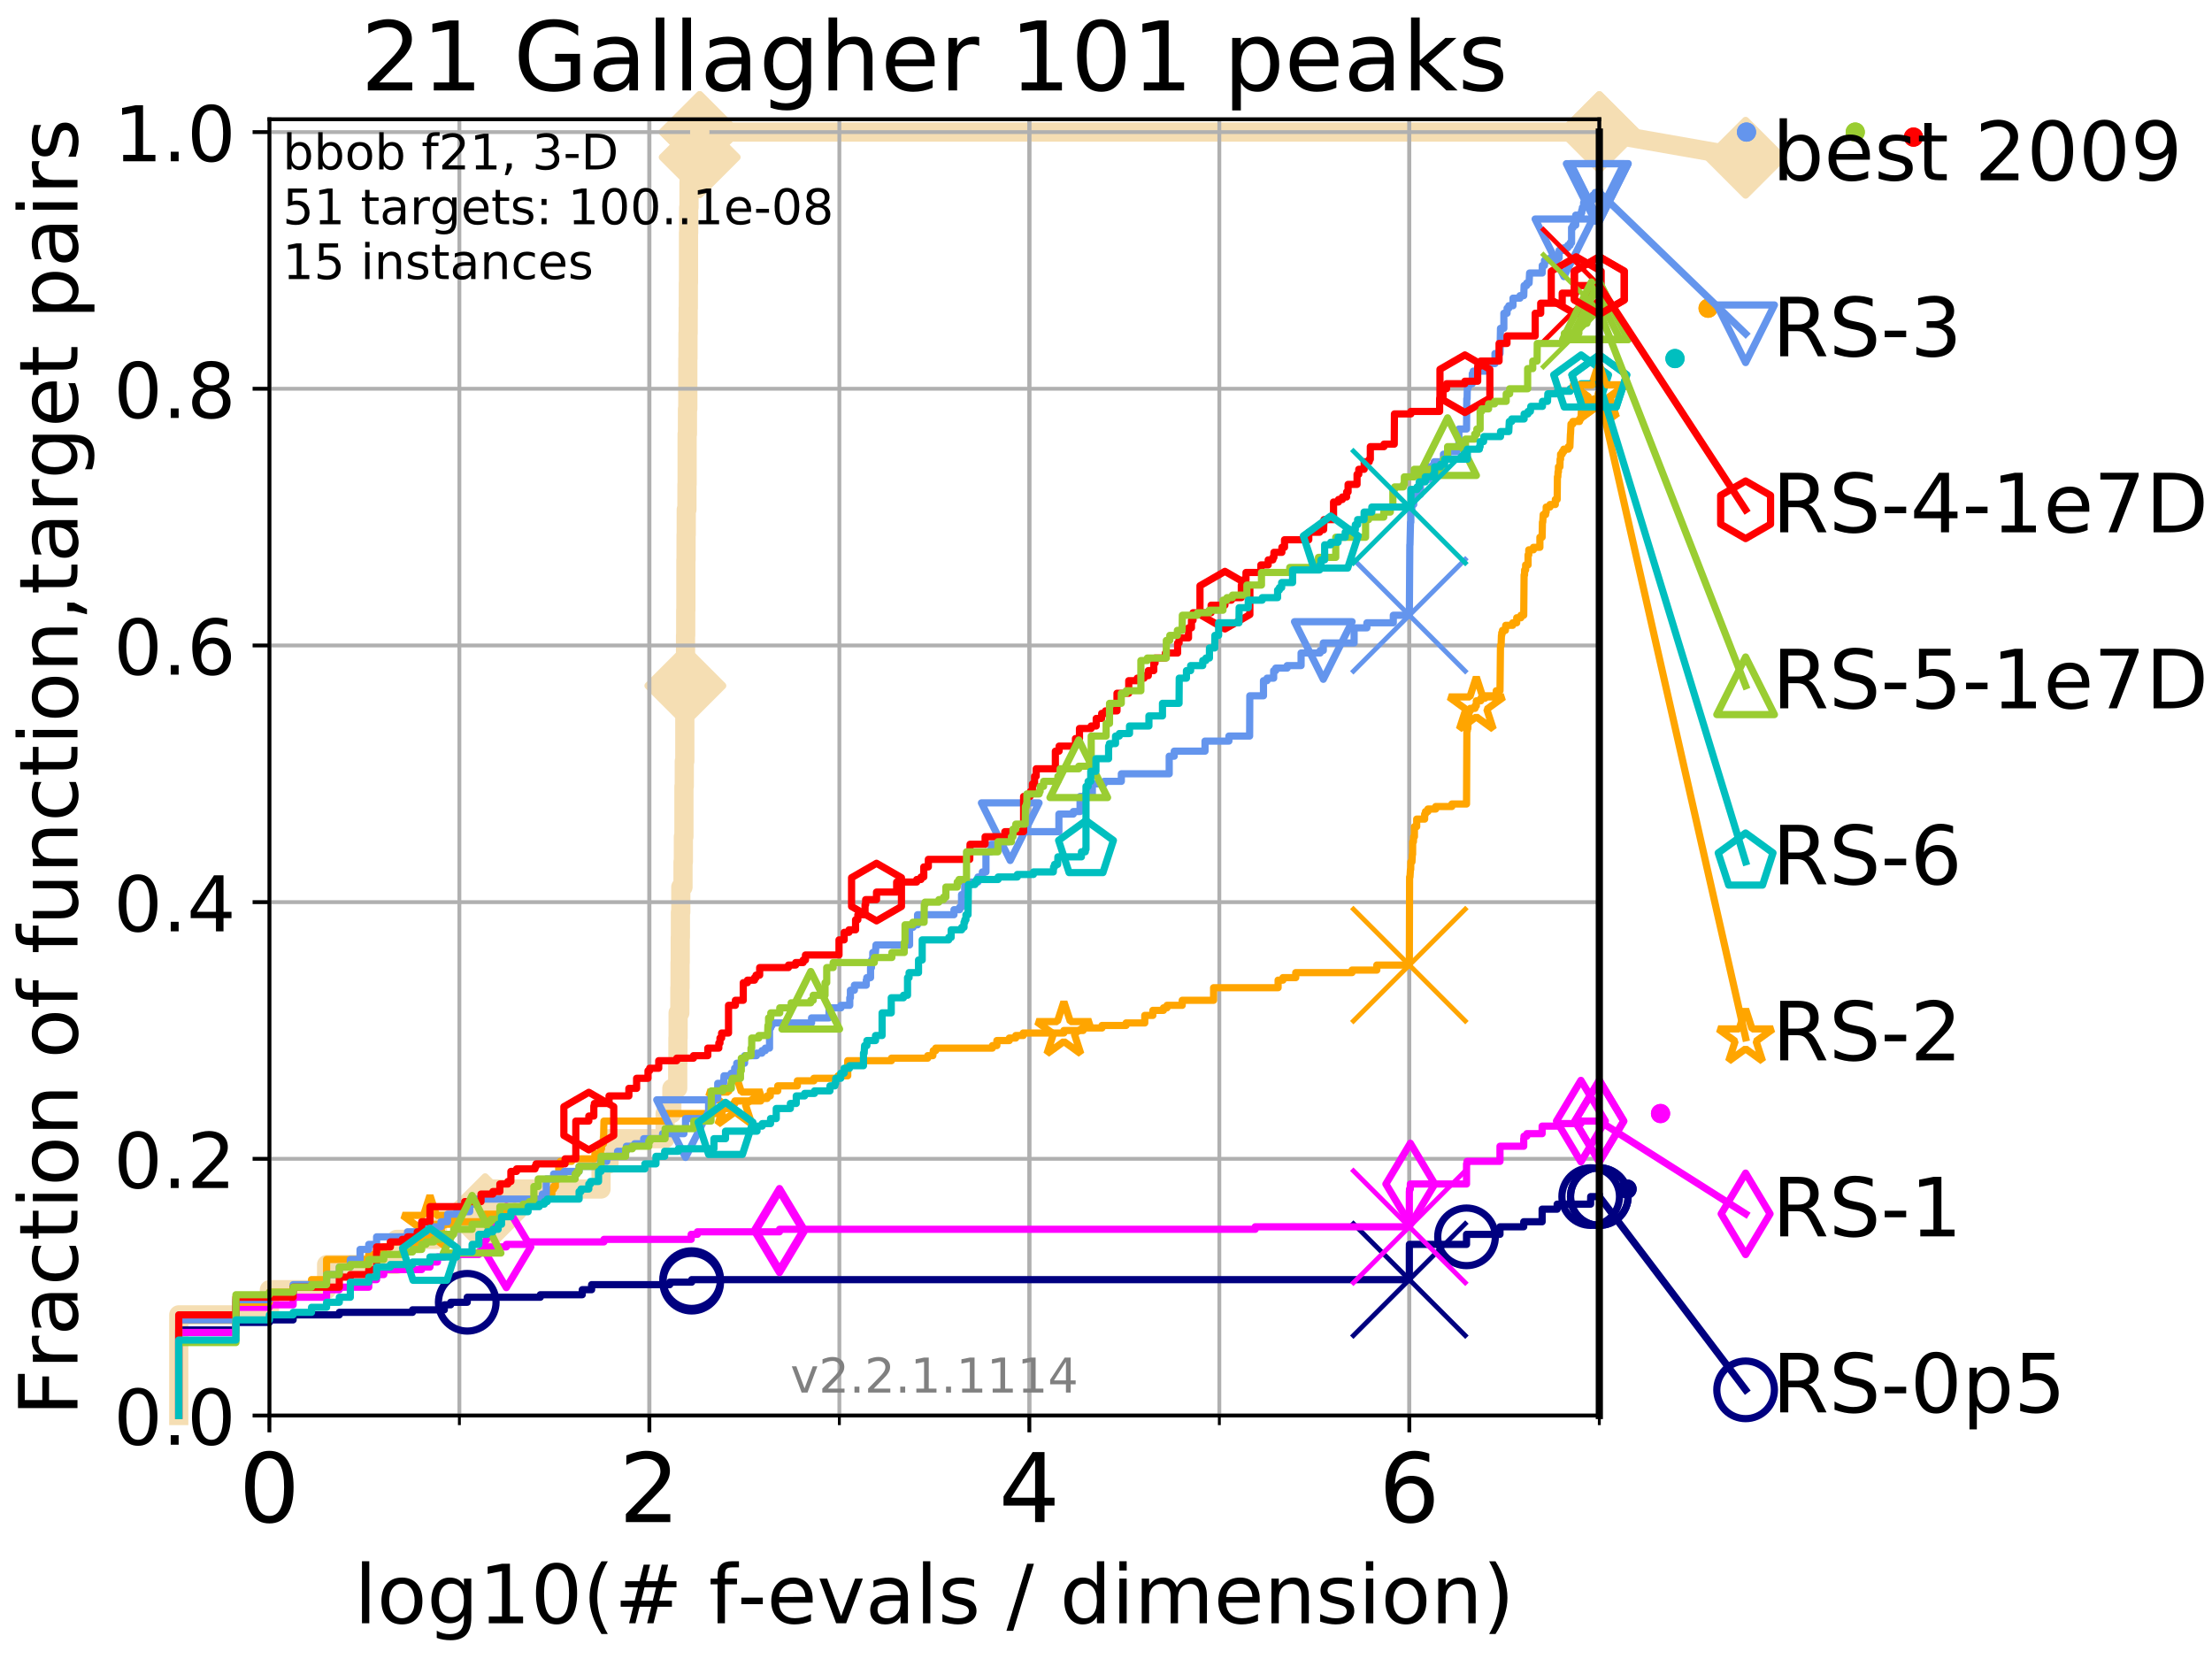 <?xml version="1.0" encoding="utf-8" standalone="no"?>
<!DOCTYPE svg PUBLIC "-//W3C//DTD SVG 1.1//EN"
  "http://www.w3.org/Graphics/SVG/1.1/DTD/svg11.dtd">
<!-- Created with matplotlib (http://matplotlib.org/) -->
<svg height="345.6pt" version="1.1" viewBox="0 0 460.8 345.6" width="460.8pt" xmlns="http://www.w3.org/2000/svg" xmlns:xlink="http://www.w3.org/1999/xlink">
 <defs>
  <style type="text/css">
*{stroke-linecap:butt;stroke-linejoin:round;}
  </style>
 </defs>
 <g id="figure_1">
  <g id="patch_1">
   <path d="M 0 345.6 
L 460.8 345.6 
L 460.8 0 
L 0 0 
z
" style="fill:#ffffff;"/>
  </g>
  <g id="axes_1">
   <g id="patch_2">
    <path d="M 56.12 294.88 
L 333.168 294.88 
L 333.168 24.84 
L 56.12 24.84 
z
" style="fill:#ffffff;"/>
   </g>
   <g id="line2d_1">
    <path d="M 37.236 294.88 
L 37.236 273.91 
L 56.12 273.91 
L 56.12 268.668 
L 68.034 268.668 
L 68.034 263.425 
L 82.598 263.425 
L 82.598 258.183 
L 91.131 258.183 
L 91.131 252.94 
L 101.068 252.94 
L 101.068 247.698 
L 125.208 247.698 
L 125.208 242.455 
L 126.874 242.455 
L 126.874 237.213 
L 138.553 237.213 
L 138.553 231.97 
L 139.962 231.97 
L 139.962 226.728 
L 141.182 226.728 
L 141.182 221.485 
L 141.223 221.485 
L 141.223 216.243 
L 141.263 216.243 
L 141.263 211 
L 141.624 211 
L 141.624 205.758 
L 141.663 205.758 
L 141.663 200.515 
L 141.703 200.515 
L 141.703 195.273 
L 141.742 195.273 
L 141.742 190.03 
L 141.821 190.03 
L 141.821 184.788 
L 142.284 184.788 
L 142.284 179.546 
L 142.36 179.546 
L 142.36 174.303 
L 142.474 174.303 
L 142.474 163.818 
L 142.549 163.818 
L 142.549 158.576 
L 142.661 158.576 
L 142.661 148.091 
L 142.698 148.091 
L 142.698 142.848 
L 142.773 142.848 
L 142.773 137.606 
L 142.81 137.606 
L 142.81 132.363 
L 142.846 132.363 
L 142.846 127.121 
L 142.883 127.121 
L 142.883 116.636 
L 142.92 116.636 
L 142.92 111.393 
L 142.957 111.393 
L 142.957 106.151 
L 143.103 106.151 
L 143.103 100.908 
L 143.139 100.908 
L 143.139 90.423 
L 143.211 90.423 
L 143.211 85.181 
L 143.284 85.181 
L 143.284 74.696 
L 143.319 74.696 
L 143.319 69.453 
L 143.355 69.453 
L 143.355 64.211 
L 143.391 64.211 
L 143.391 58.969 
L 143.427 58.969 
L 143.427 48.484 
L 143.462 48.484 
L 143.462 43.241 
L 143.533 43.241 
L 143.533 37.999 
L 143.569 37.999 
L 143.569 32.756 
L 145.758 32.756 
L 145.758 27.514 
L 333.168 27.514 
" style="fill:none;stroke:#f5deb3;stroke-linecap:square;stroke-width:4;"/>
   </g>
   <g id="line2d_2">
    <defs>
     <path d="M -0 7.778 
L 7.778 0 
L 0 -7.778 
L -7.778 -0 
z
" id="m062150e0f9" style="stroke:#f5deb3;stroke-linejoin:miter;stroke-width:1.5;"/>
    </defs>
    <g>
     <use style="fill:#f5deb3;stroke:#f5deb3;stroke-linejoin:miter;stroke-width:1.5;" x="101.068" xlink:href="#m062150e0f9" y="252.94"/>
     <use style="fill:#f5deb3;stroke:#f5deb3;stroke-linejoin:miter;stroke-width:1.5;" x="142.773" xlink:href="#m062150e0f9" y="142.848"/>
     <use style="fill:#f5deb3;stroke:#f5deb3;stroke-linejoin:miter;stroke-width:1.5;" x="145.758" xlink:href="#m062150e0f9" y="32.756"/>
     <use style="fill:#f5deb3;stroke:#f5deb3;stroke-linejoin:miter;stroke-width:1.5;" x="145.758" xlink:href="#m062150e0f9" y="27.514"/>
     <use style="fill:#f5deb3;stroke:#f5deb3;stroke-linejoin:miter;stroke-width:1.5;" x="145.758" xlink:href="#m062150e0f9" y="27.514"/>
     <use style="fill:#f5deb3;stroke:#f5deb3;stroke-linejoin:miter;stroke-width:1.5;" x="333.168" xlink:href="#m062150e0f9" y="27.514"/>
    </g>
   </g>
   <g id="line2d_3">
    <path style="fill:none;stroke:#f5deb3;stroke-linecap:square;stroke-width:4;"/>
    <g/>
   </g>
   <g id="line2d_4">
    <path d="M 333.168 27.514 
L 363.643 32.861 
" style="fill:none;stroke:#f5deb3;stroke-linecap:square;stroke-width:4;"/>
    <g>
     <use style="fill:#f5deb3;stroke:#f5deb3;stroke-linejoin:miter;stroke-width:1.5;" x="333.168" xlink:href="#m062150e0f9" y="27.514"/>
     <use style="fill:#f5deb3;stroke:#f5deb3;stroke-linejoin:miter;stroke-width:1.5;" x="363.643" xlink:href="#m062150e0f9" y="32.861"/>
    </g>
   </g>
   <g id="matplotlib.axis_1">
    <g id="xtick_1">
     <g id="line2d_5">
      <path clip-path="url(#p904217399b)" d="M 56.12 294.88 
L 56.12 24.84 
" style="fill:none;stroke:#b0b0b0;stroke-linecap:square;stroke-width:0.8;"/>
     </g>
     <g id="line2d_6">
      <defs>
       <path d="M 0 0 
L 0 3.5 
" id="m0e18735359" style="stroke:#000000;stroke-width:0.8;"/>
      </defs>
      <g>
       <use style="stroke:#000000;stroke-width:0.8;" x="56.12" xlink:href="#m0e18735359" y="294.88"/>
      </g>
     </g>
     <g id="text_1">
      <!-- 0 -->
      <defs>
       <path d="M 31.781 66.406 
Q 24.172 66.406 20.328 58.906 
Q 16.5 51.422 16.5 36.375 
Q 16.5 21.391 20.328 13.891 
Q 24.172 6.391 31.781 6.391 
Q 39.453 6.391 43.281 13.891 
Q 47.125 21.391 47.125 36.375 
Q 47.125 51.422 43.281 58.906 
Q 39.453 66.406 31.781 66.406 
z
M 31.781 74.219 
Q 44.047 74.219 50.516 64.516 
Q 56.984 54.828 56.984 36.375 
Q 56.984 17.969 50.516 8.266 
Q 44.047 -1.422 31.781 -1.422 
Q 19.531 -1.422 13.062 8.266 
Q 6.594 17.969 6.594 36.375 
Q 6.594 54.828 13.062 64.516 
Q 19.531 74.219 31.781 74.219 
z
" id="DejaVuSans-30"/>
      </defs>
      <g transform="translate(49.758 317.077)scale(0.2 -0.2)">
       <use xlink:href="#DejaVuSans-30"/>
      </g>
     </g>
    </g>
    <g id="xtick_2">
     <g id="line2d_7">
      <path clip-path="url(#p904217399b)" d="M 135.277 294.88 
L 135.277 24.84 
" style="fill:none;stroke:#b0b0b0;stroke-linecap:square;stroke-width:0.8;"/>
     </g>
     <g id="line2d_8">
      <g>
       <use style="stroke:#000000;stroke-width:0.8;" x="135.277" xlink:href="#m0e18735359" y="294.88"/>
      </g>
     </g>
     <g id="text_2">
      <!-- 2 -->
      <defs>
       <path d="M 19.188 8.297 
L 53.609 8.297 
L 53.609 0 
L 7.328 0 
L 7.328 8.297 
Q 12.938 14.109 22.625 23.891 
Q 32.328 33.688 34.812 36.531 
Q 39.547 41.844 41.422 45.531 
Q 43.312 49.219 43.312 52.781 
Q 43.312 58.594 39.234 62.25 
Q 35.156 65.922 28.609 65.922 
Q 23.969 65.922 18.812 64.312 
Q 13.672 62.703 7.812 59.422 
L 7.812 69.391 
Q 13.766 71.781 18.938 73 
Q 24.125 74.219 28.422 74.219 
Q 39.75 74.219 46.484 68.547 
Q 53.219 62.891 53.219 53.422 
Q 53.219 48.922 51.531 44.891 
Q 49.859 40.875 45.406 35.406 
Q 44.188 33.984 37.641 27.219 
Q 31.109 20.453 19.188 8.297 
z
" id="DejaVuSans-32"/>
      </defs>
      <g transform="translate(128.914 317.077)scale(0.2 -0.2)">
       <use xlink:href="#DejaVuSans-32"/>
      </g>
     </g>
    </g>
    <g id="xtick_3">
     <g id="line2d_9">
      <path clip-path="url(#p904217399b)" d="M 214.433 294.88 
L 214.433 24.84 
" style="fill:none;stroke:#b0b0b0;stroke-linecap:square;stroke-width:0.8;"/>
     </g>
     <g id="line2d_10">
      <g>
       <use style="stroke:#000000;stroke-width:0.8;" x="214.433" xlink:href="#m0e18735359" y="294.88"/>
      </g>
     </g>
     <g id="text_3">
      <!-- 4 -->
      <defs>
       <path d="M 37.797 64.312 
L 12.891 25.391 
L 37.797 25.391 
z
M 35.203 72.906 
L 47.609 72.906 
L 47.609 25.391 
L 58.016 25.391 
L 58.016 17.188 
L 47.609 17.188 
L 47.609 0 
L 37.797 0 
L 37.797 17.188 
L 4.891 17.188 
L 4.891 26.703 
z
" id="DejaVuSans-34"/>
      </defs>
      <g transform="translate(208.071 317.077)scale(0.2 -0.2)">
       <use xlink:href="#DejaVuSans-34"/>
      </g>
     </g>
    </g>
    <g id="xtick_4">
     <g id="line2d_11">
      <path clip-path="url(#p904217399b)" d="M 293.59 294.88 
L 293.59 24.84 
" style="fill:none;stroke:#b0b0b0;stroke-linecap:square;stroke-width:0.8;"/>
     </g>
     <g id="line2d_12">
      <g>
       <use style="stroke:#000000;stroke-width:0.8;" x="293.59" xlink:href="#m0e18735359" y="294.88"/>
      </g>
     </g>
     <g id="text_4">
      <!-- 6 -->
      <defs>
       <path d="M 33.016 40.375 
Q 26.375 40.375 22.484 35.828 
Q 18.609 31.297 18.609 23.391 
Q 18.609 15.531 22.484 10.953 
Q 26.375 6.391 33.016 6.391 
Q 39.656 6.391 43.531 10.953 
Q 47.406 15.531 47.406 23.391 
Q 47.406 31.297 43.531 35.828 
Q 39.656 40.375 33.016 40.375 
z
M 52.594 71.297 
L 52.594 62.312 
Q 48.875 64.062 45.094 64.984 
Q 41.312 65.922 37.594 65.922 
Q 27.828 65.922 22.672 59.328 
Q 17.531 52.734 16.797 39.406 
Q 19.672 43.656 24.016 45.922 
Q 28.375 48.188 33.594 48.188 
Q 44.578 48.188 50.953 41.516 
Q 57.328 34.859 57.328 23.391 
Q 57.328 12.156 50.688 5.359 
Q 44.047 -1.422 33.016 -1.422 
Q 20.359 -1.422 13.672 8.266 
Q 6.984 17.969 6.984 36.375 
Q 6.984 53.656 15.188 63.938 
Q 23.391 74.219 37.203 74.219 
Q 40.922 74.219 44.703 73.484 
Q 48.484 72.75 52.594 71.297 
z
" id="DejaVuSans-36"/>
      </defs>
      <g transform="translate(287.227 317.077)scale(0.2 -0.2)">
       <use xlink:href="#DejaVuSans-36"/>
      </g>
     </g>
    </g>
    <g id="xtick_5">
     <g id="line2d_13">
      <path clip-path="url(#p904217399b)" d="M 56.12 294.88 
L 56.12 24.84 
" style="fill:none;stroke:#b0b0b0;stroke-linecap:square;stroke-width:0.8;"/>
     </g>
     <g id="line2d_14">
      <defs>
       <path d="M 0 0 
L 0 2 
" id="m44e77006f0" style="stroke:#000000;stroke-width:0.6;"/>
      </defs>
      <g>
       <use style="stroke:#000000;stroke-width:0.6;" x="56.12" xlink:href="#m44e77006f0" y="294.88"/>
      </g>
     </g>
    </g>
    <g id="xtick_6">
     <g id="line2d_15">
      <path clip-path="url(#p904217399b)" d="M 95.698 294.88 
L 95.698 24.84 
" style="fill:none;stroke:#b0b0b0;stroke-linecap:square;stroke-width:0.8;"/>
     </g>
     <g id="line2d_16">
      <g>
       <use style="stroke:#000000;stroke-width:0.6;" x="95.698" xlink:href="#m44e77006f0" y="294.88"/>
      </g>
     </g>
    </g>
    <g id="xtick_7">
     <g id="line2d_17">
      <path clip-path="url(#p904217399b)" d="M 135.277 294.88 
L 135.277 24.84 
" style="fill:none;stroke:#b0b0b0;stroke-linecap:square;stroke-width:0.8;"/>
     </g>
     <g id="line2d_18">
      <g>
       <use style="stroke:#000000;stroke-width:0.6;" x="135.277" xlink:href="#m44e77006f0" y="294.88"/>
      </g>
     </g>
    </g>
    <g id="xtick_8">
     <g id="line2d_19">
      <path clip-path="url(#p904217399b)" d="M 174.855 294.88 
L 174.855 24.84 
" style="fill:none;stroke:#b0b0b0;stroke-linecap:square;stroke-width:0.8;"/>
     </g>
     <g id="line2d_20">
      <g>
       <use style="stroke:#000000;stroke-width:0.6;" x="174.855" xlink:href="#m44e77006f0" y="294.88"/>
      </g>
     </g>
    </g>
    <g id="xtick_9">
     <g id="line2d_21">
      <path clip-path="url(#p904217399b)" d="M 214.433 294.88 
L 214.433 24.84 
" style="fill:none;stroke:#b0b0b0;stroke-linecap:square;stroke-width:0.8;"/>
     </g>
     <g id="line2d_22">
      <g>
       <use style="stroke:#000000;stroke-width:0.6;" x="214.433" xlink:href="#m44e77006f0" y="294.88"/>
      </g>
     </g>
    </g>
    <g id="xtick_10">
     <g id="line2d_23">
      <path clip-path="url(#p904217399b)" d="M 254.011 294.88 
L 254.011 24.84 
" style="fill:none;stroke:#b0b0b0;stroke-linecap:square;stroke-width:0.8;"/>
     </g>
     <g id="line2d_24">
      <g>
       <use style="stroke:#000000;stroke-width:0.6;" x="254.011" xlink:href="#m44e77006f0" y="294.88"/>
      </g>
     </g>
    </g>
    <g id="xtick_11">
     <g id="line2d_25">
      <path clip-path="url(#p904217399b)" d="M 293.59 294.88 
L 293.59 24.84 
" style="fill:none;stroke:#b0b0b0;stroke-linecap:square;stroke-width:0.8;"/>
     </g>
     <g id="line2d_26">
      <g>
       <use style="stroke:#000000;stroke-width:0.6;" x="293.59" xlink:href="#m44e77006f0" y="294.88"/>
      </g>
     </g>
    </g>
    <g id="xtick_12">
     <g id="line2d_27">
      <path clip-path="url(#p904217399b)" d="M 333.168 294.88 
L 333.168 24.84 
" style="fill:none;stroke:#b0b0b0;stroke-linecap:square;stroke-width:0.8;"/>
     </g>
     <g id="line2d_28">
      <g>
       <use style="stroke:#000000;stroke-width:0.6;" x="333.168" xlink:href="#m44e77006f0" y="294.88"/>
      </g>
     </g>
    </g>
    <g id="text_5">
     <!-- log10(# f-evals / dimension) -->
     <defs>
      <path d="M 9.422 75.984 
L 18.406 75.984 
L 18.406 0 
L 9.422 0 
z
" id="DejaVuSans-6c"/>
      <path d="M 30.609 48.391 
Q 23.391 48.391 19.188 42.75 
Q 14.984 37.109 14.984 27.297 
Q 14.984 17.484 19.156 11.844 
Q 23.344 6.203 30.609 6.203 
Q 37.797 6.203 41.984 11.859 
Q 46.188 17.531 46.188 27.297 
Q 46.188 37.016 41.984 42.703 
Q 37.797 48.391 30.609 48.391 
z
M 30.609 56 
Q 42.328 56 49.016 48.375 
Q 55.719 40.766 55.719 27.297 
Q 55.719 13.875 49.016 6.219 
Q 42.328 -1.422 30.609 -1.422 
Q 18.844 -1.422 12.172 6.219 
Q 5.516 13.875 5.516 27.297 
Q 5.516 40.766 12.172 48.375 
Q 18.844 56 30.609 56 
z
" id="DejaVuSans-6f"/>
      <path d="M 45.406 27.984 
Q 45.406 37.75 41.375 43.109 
Q 37.359 48.484 30.078 48.484 
Q 22.859 48.484 18.828 43.109 
Q 14.797 37.75 14.797 27.984 
Q 14.797 18.266 18.828 12.891 
Q 22.859 7.516 30.078 7.516 
Q 37.359 7.516 41.375 12.891 
Q 45.406 18.266 45.406 27.984 
z
M 54.391 6.781 
Q 54.391 -7.172 48.188 -13.984 
Q 42 -20.797 29.203 -20.797 
Q 24.469 -20.797 20.266 -20.094 
Q 16.062 -19.391 12.109 -17.922 
L 12.109 -9.188 
Q 16.062 -11.328 19.922 -12.344 
Q 23.781 -13.375 27.781 -13.375 
Q 36.625 -13.375 41.016 -8.766 
Q 45.406 -4.156 45.406 5.172 
L 45.406 9.625 
Q 42.625 4.781 38.281 2.391 
Q 33.938 0 27.875 0 
Q 17.828 0 11.672 7.656 
Q 5.516 15.328 5.516 27.984 
Q 5.516 40.672 11.672 48.328 
Q 17.828 56 27.875 56 
Q 33.938 56 38.281 53.609 
Q 42.625 51.219 45.406 46.391 
L 45.406 54.688 
L 54.391 54.688 
z
" id="DejaVuSans-67"/>
      <path d="M 12.406 8.297 
L 28.516 8.297 
L 28.516 63.922 
L 10.984 60.406 
L 10.984 69.391 
L 28.422 72.906 
L 38.281 72.906 
L 38.281 8.297 
L 54.391 8.297 
L 54.391 0 
L 12.406 0 
z
" id="DejaVuSans-31"/>
      <path d="M 31 75.875 
Q 24.469 64.656 21.281 53.656 
Q 18.109 42.672 18.109 31.391 
Q 18.109 20.125 21.312 9.062 
Q 24.516 -2 31 -13.188 
L 23.188 -13.188 
Q 15.875 -1.703 12.234 9.375 
Q 8.594 20.453 8.594 31.391 
Q 8.594 42.281 12.203 53.312 
Q 15.828 64.359 23.188 75.875 
z
" id="DejaVuSans-28"/>
      <path d="M 51.125 44 
L 36.922 44 
L 32.812 27.688 
L 47.125 27.688 
z
M 43.797 71.781 
L 38.719 51.516 
L 52.984 51.516 
L 58.109 71.781 
L 65.922 71.781 
L 60.891 51.516 
L 76.125 51.516 
L 76.125 44 
L 58.984 44 
L 54.984 27.688 
L 70.516 27.688 
L 70.516 20.219 
L 53.078 20.219 
L 48 0 
L 40.188 0 
L 45.219 20.219 
L 30.906 20.219 
L 25.875 0 
L 18.016 0 
L 23.094 20.219 
L 7.719 20.219 
L 7.719 27.688 
L 24.906 27.688 
L 29 44 
L 13.281 44 
L 13.281 51.516 
L 30.906 51.516 
L 35.891 71.781 
z
" id="DejaVuSans-23"/>
      <path id="DejaVuSans-20"/>
      <path d="M 37.109 75.984 
L 37.109 68.5 
L 28.516 68.5 
Q 23.688 68.5 21.797 66.547 
Q 19.922 64.594 19.922 59.516 
L 19.922 54.688 
L 34.719 54.688 
L 34.719 47.703 
L 19.922 47.703 
L 19.922 0 
L 10.891 0 
L 10.891 47.703 
L 2.297 47.703 
L 2.297 54.688 
L 10.891 54.688 
L 10.891 58.5 
Q 10.891 67.625 15.141 71.797 
Q 19.391 75.984 28.609 75.984 
z
" id="DejaVuSans-66"/>
      <path d="M 4.891 31.391 
L 31.203 31.391 
L 31.203 23.391 
L 4.891 23.391 
z
" id="DejaVuSans-2d"/>
      <path d="M 56.203 29.594 
L 56.203 25.203 
L 14.891 25.203 
Q 15.484 15.922 20.484 11.062 
Q 25.484 6.203 34.422 6.203 
Q 39.594 6.203 44.453 7.469 
Q 49.312 8.734 54.109 11.281 
L 54.109 2.781 
Q 49.266 0.734 44.188 -0.344 
Q 39.109 -1.422 33.891 -1.422 
Q 20.797 -1.422 13.156 6.188 
Q 5.516 13.812 5.516 26.812 
Q 5.516 40.234 12.766 48.109 
Q 20.016 56 32.328 56 
Q 43.359 56 49.781 48.891 
Q 56.203 41.797 56.203 29.594 
z
M 47.219 32.234 
Q 47.125 39.594 43.094 43.984 
Q 39.062 48.391 32.422 48.391 
Q 24.906 48.391 20.391 44.141 
Q 15.875 39.891 15.188 32.172 
z
" id="DejaVuSans-65"/>
      <path d="M 2.984 54.688 
L 12.5 54.688 
L 29.594 8.797 
L 46.688 54.688 
L 56.203 54.688 
L 35.688 0 
L 23.484 0 
z
" id="DejaVuSans-76"/>
      <path d="M 34.281 27.484 
Q 23.391 27.484 19.188 25 
Q 14.984 22.516 14.984 16.5 
Q 14.984 11.719 18.141 8.906 
Q 21.297 6.109 26.703 6.109 
Q 34.188 6.109 38.703 11.406 
Q 43.219 16.703 43.219 25.484 
L 43.219 27.484 
z
M 52.203 31.203 
L 52.203 0 
L 43.219 0 
L 43.219 8.297 
Q 40.141 3.328 35.547 0.953 
Q 30.953 -1.422 24.312 -1.422 
Q 15.922 -1.422 10.953 3.297 
Q 6 8.016 6 15.922 
Q 6 25.141 12.172 29.828 
Q 18.359 34.516 30.609 34.516 
L 43.219 34.516 
L 43.219 35.406 
Q 43.219 41.609 39.141 45 
Q 35.062 48.391 27.688 48.391 
Q 23 48.391 18.547 47.266 
Q 14.109 46.141 10.016 43.891 
L 10.016 52.203 
Q 14.938 54.109 19.578 55.047 
Q 24.219 56 28.609 56 
Q 40.484 56 46.344 49.844 
Q 52.203 43.703 52.203 31.203 
z
" id="DejaVuSans-61"/>
      <path d="M 44.281 53.078 
L 44.281 44.578 
Q 40.484 46.531 36.375 47.5 
Q 32.281 48.484 27.875 48.484 
Q 21.188 48.484 17.844 46.438 
Q 14.5 44.391 14.5 40.281 
Q 14.5 37.156 16.891 35.375 
Q 19.281 33.594 26.516 31.984 
L 29.594 31.297 
Q 39.156 29.25 43.188 25.516 
Q 47.219 21.781 47.219 15.094 
Q 47.219 7.469 41.188 3.016 
Q 35.156 -1.422 24.609 -1.422 
Q 20.219 -1.422 15.453 -0.562 
Q 10.688 0.297 5.422 2 
L 5.422 11.281 
Q 10.406 8.688 15.234 7.391 
Q 20.062 6.109 24.812 6.109 
Q 31.156 6.109 34.562 8.281 
Q 37.984 10.453 37.984 14.406 
Q 37.984 18.062 35.516 20.016 
Q 33.062 21.969 24.703 23.781 
L 21.578 24.516 
Q 13.234 26.266 9.516 29.906 
Q 5.812 33.547 5.812 39.891 
Q 5.812 47.609 11.281 51.797 
Q 16.75 56 26.812 56 
Q 31.781 56 36.172 55.266 
Q 40.578 54.547 44.281 53.078 
z
" id="DejaVuSans-73"/>
      <path d="M 25.391 72.906 
L 33.688 72.906 
L 8.297 -9.281 
L 0 -9.281 
z
" id="DejaVuSans-2f"/>
      <path d="M 45.406 46.391 
L 45.406 75.984 
L 54.391 75.984 
L 54.391 0 
L 45.406 0 
L 45.406 8.203 
Q 42.578 3.328 38.25 0.953 
Q 33.938 -1.422 27.875 -1.422 
Q 17.969 -1.422 11.734 6.484 
Q 5.516 14.406 5.516 27.297 
Q 5.516 40.188 11.734 48.094 
Q 17.969 56 27.875 56 
Q 33.938 56 38.25 53.625 
Q 42.578 51.266 45.406 46.391 
z
M 14.797 27.297 
Q 14.797 17.391 18.875 11.75 
Q 22.953 6.109 30.078 6.109 
Q 37.203 6.109 41.297 11.75 
Q 45.406 17.391 45.406 27.297 
Q 45.406 37.203 41.297 42.844 
Q 37.203 48.484 30.078 48.484 
Q 22.953 48.484 18.875 42.844 
Q 14.797 37.203 14.797 27.297 
z
" id="DejaVuSans-64"/>
      <path d="M 9.422 54.688 
L 18.406 54.688 
L 18.406 0 
L 9.422 0 
z
M 9.422 75.984 
L 18.406 75.984 
L 18.406 64.594 
L 9.422 64.594 
z
" id="DejaVuSans-69"/>
      <path d="M 52 44.188 
Q 55.375 50.25 60.062 53.125 
Q 64.75 56 71.094 56 
Q 79.641 56 84.281 50.016 
Q 88.922 44.047 88.922 33.016 
L 88.922 0 
L 79.891 0 
L 79.891 32.719 
Q 79.891 40.578 77.094 44.375 
Q 74.312 48.188 68.609 48.188 
Q 61.625 48.188 57.562 43.547 
Q 53.516 38.922 53.516 30.906 
L 53.516 0 
L 44.484 0 
L 44.484 32.719 
Q 44.484 40.625 41.703 44.406 
Q 38.922 48.188 33.109 48.188 
Q 26.219 48.188 22.156 43.531 
Q 18.109 38.875 18.109 30.906 
L 18.109 0 
L 9.078 0 
L 9.078 54.688 
L 18.109 54.688 
L 18.109 46.188 
Q 21.188 51.219 25.484 53.609 
Q 29.781 56 35.688 56 
Q 41.656 56 45.828 52.969 
Q 50 49.953 52 44.188 
z
" id="DejaVuSans-6d"/>
      <path d="M 54.891 33.016 
L 54.891 0 
L 45.906 0 
L 45.906 32.719 
Q 45.906 40.484 42.875 44.328 
Q 39.844 48.188 33.797 48.188 
Q 26.516 48.188 22.312 43.547 
Q 18.109 38.922 18.109 30.906 
L 18.109 0 
L 9.078 0 
L 9.078 54.688 
L 18.109 54.688 
L 18.109 46.188 
Q 21.344 51.125 25.703 53.562 
Q 30.078 56 35.797 56 
Q 45.219 56 50.047 50.172 
Q 54.891 44.344 54.891 33.016 
z
" id="DejaVuSans-6e"/>
      <path d="M 8.016 75.875 
L 15.828 75.875 
Q 23.141 64.359 26.781 53.312 
Q 30.422 42.281 30.422 31.391 
Q 30.422 20.453 26.781 9.375 
Q 23.141 -1.703 15.828 -13.188 
L 8.016 -13.188 
Q 14.5 -2 17.703 9.062 
Q 20.906 20.125 20.906 31.391 
Q 20.906 42.672 17.703 53.656 
Q 14.5 64.656 8.016 75.875 
z
" id="DejaVuSans-29"/>
     </defs>
     <g transform="translate(73.803 338.154)scale(0.17 -0.17)">
      <use xlink:href="#DejaVuSans-6c"/>
      <use x="27.783" xlink:href="#DejaVuSans-6f"/>
      <use x="88.965" xlink:href="#DejaVuSans-67"/>
      <use x="152.441" xlink:href="#DejaVuSans-31"/>
      <use x="216.064" xlink:href="#DejaVuSans-30"/>
      <use x="279.688" xlink:href="#DejaVuSans-28"/>
      <use x="318.701" xlink:href="#DejaVuSans-23"/>
      <use x="402.49" xlink:href="#DejaVuSans-20"/>
      <use x="434.277" xlink:href="#DejaVuSans-66"/>
      <use x="469.404" xlink:href="#DejaVuSans-2d"/>
      <use x="505.488" xlink:href="#DejaVuSans-65"/>
      <use x="567.012" xlink:href="#DejaVuSans-76"/>
      <use x="626.191" xlink:href="#DejaVuSans-61"/>
      <use x="687.471" xlink:href="#DejaVuSans-6c"/>
      <use x="715.254" xlink:href="#DejaVuSans-73"/>
      <use x="767.354" xlink:href="#DejaVuSans-20"/>
      <use x="799.141" xlink:href="#DejaVuSans-2f"/>
      <use x="832.832" xlink:href="#DejaVuSans-20"/>
      <use x="864.619" xlink:href="#DejaVuSans-64"/>
      <use x="928.096" xlink:href="#DejaVuSans-69"/>
      <use x="955.879" xlink:href="#DejaVuSans-6d"/>
      <use x="1053.291" xlink:href="#DejaVuSans-65"/>
      <use x="1114.814" xlink:href="#DejaVuSans-6e"/>
      <use x="1178.193" xlink:href="#DejaVuSans-73"/>
      <use x="1230.293" xlink:href="#DejaVuSans-69"/>
      <use x="1258.076" xlink:href="#DejaVuSans-6f"/>
      <use x="1319.258" xlink:href="#DejaVuSans-6e"/>
      <use x="1382.637" xlink:href="#DejaVuSans-29"/>
     </g>
    </g>
   </g>
   <g id="matplotlib.axis_2">
    <g id="ytick_1">
     <g id="line2d_29">
      <path clip-path="url(#p904217399b)" d="M 56.12 294.88 
L 333.168 294.88 
" style="fill:none;stroke:#b0b0b0;stroke-linecap:square;stroke-width:0.8;"/>
     </g>
     <g id="line2d_30">
      <defs>
       <path d="M 0 0 
L -3.5 0 
" id="m3046d76212" style="stroke:#000000;stroke-width:0.8;"/>
      </defs>
      <g>
       <use style="stroke:#000000;stroke-width:0.8;" x="56.12" xlink:href="#m3046d76212" y="294.88"/>
      </g>
     </g>
     <g id="text_6">
      <!-- 0.0 -->
      <defs>
       <path d="M 10.688 12.406 
L 21 12.406 
L 21 0 
L 10.688 0 
z
" id="DejaVuSans-2e"/>
      </defs>
      <g transform="translate(23.675 300.959)scale(0.16 -0.16)">
       <use xlink:href="#DejaVuSans-30"/>
       <use x="63.623" xlink:href="#DejaVuSans-2e"/>
       <use x="95.41" xlink:href="#DejaVuSans-30"/>
      </g>
     </g>
    </g>
    <g id="ytick_2">
     <g id="line2d_31">
      <path clip-path="url(#p904217399b)" d="M 56.12 241.407 
L 333.168 241.407 
" style="fill:none;stroke:#b0b0b0;stroke-linecap:square;stroke-width:0.8;"/>
     </g>
     <g id="line2d_32">
      <g>
       <use style="stroke:#000000;stroke-width:0.8;" x="56.12" xlink:href="#m3046d76212" y="241.407"/>
      </g>
     </g>
     <g id="text_7">
      <!-- 0.2 -->
      <g transform="translate(23.675 247.485)scale(0.16 -0.16)">
       <use xlink:href="#DejaVuSans-30"/>
       <use x="63.623" xlink:href="#DejaVuSans-2e"/>
       <use x="95.41" xlink:href="#DejaVuSans-32"/>
      </g>
     </g>
    </g>
    <g id="ytick_3">
     <g id="line2d_33">
      <path clip-path="url(#p904217399b)" d="M 56.12 187.933 
L 333.168 187.933 
" style="fill:none;stroke:#b0b0b0;stroke-linecap:square;stroke-width:0.8;"/>
     </g>
     <g id="line2d_34">
      <g>
       <use style="stroke:#000000;stroke-width:0.8;" x="56.12" xlink:href="#m3046d76212" y="187.933"/>
      </g>
     </g>
     <g id="text_8">
      <!-- 0.4 -->
      <g transform="translate(23.675 194.012)scale(0.16 -0.16)">
       <use xlink:href="#DejaVuSans-30"/>
       <use x="63.623" xlink:href="#DejaVuSans-2e"/>
       <use x="95.41" xlink:href="#DejaVuSans-34"/>
      </g>
     </g>
    </g>
    <g id="ytick_4">
     <g id="line2d_35">
      <path clip-path="url(#p904217399b)" d="M 56.12 134.46 
L 333.168 134.46 
" style="fill:none;stroke:#b0b0b0;stroke-linecap:square;stroke-width:0.8;"/>
     </g>
     <g id="line2d_36">
      <g>
       <use style="stroke:#000000;stroke-width:0.8;" x="56.12" xlink:href="#m3046d76212" y="134.46"/>
      </g>
     </g>
     <g id="text_9">
      <!-- 0.6 -->
      <g transform="translate(23.675 140.539)scale(0.16 -0.16)">
       <use xlink:href="#DejaVuSans-30"/>
       <use x="63.623" xlink:href="#DejaVuSans-2e"/>
       <use x="95.41" xlink:href="#DejaVuSans-36"/>
      </g>
     </g>
    </g>
    <g id="ytick_5">
     <g id="line2d_37">
      <path clip-path="url(#p904217399b)" d="M 56.12 80.987 
L 333.168 80.987 
" style="fill:none;stroke:#b0b0b0;stroke-linecap:square;stroke-width:0.8;"/>
     </g>
     <g id="line2d_38">
      <g>
       <use style="stroke:#000000;stroke-width:0.8;" x="56.12" xlink:href="#m3046d76212" y="80.987"/>
      </g>
     </g>
     <g id="text_10">
      <!-- 0.8 -->
      <defs>
       <path d="M 31.781 34.625 
Q 24.75 34.625 20.719 30.859 
Q 16.703 27.094 16.703 20.516 
Q 16.703 13.922 20.719 10.156 
Q 24.75 6.391 31.781 6.391 
Q 38.812 6.391 42.859 10.172 
Q 46.922 13.969 46.922 20.516 
Q 46.922 27.094 42.891 30.859 
Q 38.875 34.625 31.781 34.625 
z
M 21.922 38.812 
Q 15.578 40.375 12.031 44.719 
Q 8.5 49.078 8.5 55.328 
Q 8.5 64.062 14.719 69.141 
Q 20.953 74.219 31.781 74.219 
Q 42.672 74.219 48.875 69.141 
Q 55.078 64.062 55.078 55.328 
Q 55.078 49.078 51.531 44.719 
Q 48 40.375 41.703 38.812 
Q 48.828 37.156 52.797 32.312 
Q 56.781 27.484 56.781 20.516 
Q 56.781 9.906 50.312 4.234 
Q 43.844 -1.422 31.781 -1.422 
Q 19.734 -1.422 13.25 4.234 
Q 6.781 9.906 6.781 20.516 
Q 6.781 27.484 10.781 32.312 
Q 14.797 37.156 21.922 38.812 
z
M 18.312 54.391 
Q 18.312 48.734 21.844 45.562 
Q 25.391 42.391 31.781 42.391 
Q 38.141 42.391 41.719 45.562 
Q 45.312 48.734 45.312 54.391 
Q 45.312 60.062 41.719 63.234 
Q 38.141 66.406 31.781 66.406 
Q 25.391 66.406 21.844 63.234 
Q 18.312 60.062 18.312 54.391 
z
" id="DejaVuSans-38"/>
      </defs>
      <g transform="translate(23.675 87.066)scale(0.16 -0.16)">
       <use xlink:href="#DejaVuSans-30"/>
       <use x="63.623" xlink:href="#DejaVuSans-2e"/>
       <use x="95.41" xlink:href="#DejaVuSans-38"/>
      </g>
     </g>
    </g>
    <g id="ytick_6">
     <g id="line2d_39">
      <path clip-path="url(#p904217399b)" d="M 56.12 27.514 
L 333.168 27.514 
" style="fill:none;stroke:#b0b0b0;stroke-linecap:square;stroke-width:0.8;"/>
     </g>
     <g id="line2d_40">
      <g>
       <use style="stroke:#000000;stroke-width:0.8;" x="56.12" xlink:href="#m3046d76212" y="27.514"/>
      </g>
     </g>
     <g id="text_11">
      <!-- 1.0 -->
      <g transform="translate(23.675 33.592)scale(0.16 -0.16)">
       <use xlink:href="#DejaVuSans-31"/>
       <use x="63.623" xlink:href="#DejaVuSans-2e"/>
       <use x="95.41" xlink:href="#DejaVuSans-30"/>
      </g>
     </g>
    </g>
    <g id="text_12">
     <!-- Fraction of function,target pairs -->
     <defs>
      <path d="M 9.812 72.906 
L 51.703 72.906 
L 51.703 64.594 
L 19.672 64.594 
L 19.672 43.109 
L 48.578 43.109 
L 48.578 34.812 
L 19.672 34.812 
L 19.672 0 
L 9.812 0 
z
" id="DejaVuSans-46"/>
      <path d="M 41.109 46.297 
Q 39.594 47.172 37.812 47.578 
Q 36.031 48 33.891 48 
Q 26.266 48 22.188 43.047 
Q 18.109 38.094 18.109 28.812 
L 18.109 0 
L 9.078 0 
L 9.078 54.688 
L 18.109 54.688 
L 18.109 46.188 
Q 20.953 51.172 25.484 53.578 
Q 30.031 56 36.531 56 
Q 37.453 56 38.578 55.875 
Q 39.703 55.766 41.062 55.516 
z
" id="DejaVuSans-72"/>
      <path d="M 48.781 52.594 
L 48.781 44.188 
Q 44.969 46.297 41.141 47.344 
Q 37.312 48.391 33.406 48.391 
Q 24.656 48.391 19.812 42.844 
Q 14.984 37.312 14.984 27.297 
Q 14.984 17.281 19.812 11.734 
Q 24.656 6.203 33.406 6.203 
Q 37.312 6.203 41.141 7.25 
Q 44.969 8.297 48.781 10.406 
L 48.781 2.094 
Q 45.016 0.344 40.984 -0.531 
Q 36.969 -1.422 32.422 -1.422 
Q 20.062 -1.422 12.781 6.344 
Q 5.516 14.109 5.516 27.297 
Q 5.516 40.672 12.859 48.328 
Q 20.219 56 33.016 56 
Q 37.156 56 41.109 55.141 
Q 45.062 54.297 48.781 52.594 
z
" id="DejaVuSans-63"/>
      <path d="M 18.312 70.219 
L 18.312 54.688 
L 36.812 54.688 
L 36.812 47.703 
L 18.312 47.703 
L 18.312 18.016 
Q 18.312 11.328 20.141 9.422 
Q 21.969 7.516 27.594 7.516 
L 36.812 7.516 
L 36.812 0 
L 27.594 0 
Q 17.188 0 13.234 3.875 
Q 9.281 7.766 9.281 18.016 
L 9.281 47.703 
L 2.688 47.703 
L 2.688 54.688 
L 9.281 54.688 
L 9.281 70.219 
z
" id="DejaVuSans-74"/>
      <path d="M 8.5 21.578 
L 8.5 54.688 
L 17.484 54.688 
L 17.484 21.922 
Q 17.484 14.156 20.5 10.266 
Q 23.531 6.391 29.594 6.391 
Q 36.859 6.391 41.078 11.031 
Q 45.312 15.672 45.312 23.688 
L 45.312 54.688 
L 54.297 54.688 
L 54.297 0 
L 45.312 0 
L 45.312 8.406 
Q 42.047 3.422 37.719 1 
Q 33.406 -1.422 27.688 -1.422 
Q 18.266 -1.422 13.375 4.438 
Q 8.5 10.297 8.5 21.578 
z
M 31.109 56 
z
" id="DejaVuSans-75"/>
      <path d="M 11.719 12.406 
L 22.016 12.406 
L 22.016 4 
L 14.016 -11.625 
L 7.719 -11.625 
L 11.719 4 
z
" id="DejaVuSans-2c"/>
      <path d="M 18.109 8.203 
L 18.109 -20.797 
L 9.078 -20.797 
L 9.078 54.688 
L 18.109 54.688 
L 18.109 46.391 
Q 20.953 51.266 25.266 53.625 
Q 29.594 56 35.594 56 
Q 45.562 56 51.781 48.094 
Q 58.016 40.188 58.016 27.297 
Q 58.016 14.406 51.781 6.484 
Q 45.562 -1.422 35.594 -1.422 
Q 29.594 -1.422 25.266 0.953 
Q 20.953 3.328 18.109 8.203 
z
M 48.688 27.297 
Q 48.688 37.203 44.609 42.844 
Q 40.531 48.484 33.406 48.484 
Q 26.266 48.484 22.188 42.844 
Q 18.109 37.203 18.109 27.297 
Q 18.109 17.391 22.188 11.75 
Q 26.266 6.109 33.406 6.109 
Q 40.531 6.109 44.609 11.75 
Q 48.688 17.391 48.688 27.297 
z
" id="DejaVuSans-70"/>
     </defs>
     <g transform="translate(16.14 294.999)rotate(-90)scale(0.17 -0.17)">
      <use xlink:href="#DejaVuSans-46"/>
      <use x="57.41" xlink:href="#DejaVuSans-72"/>
      <use x="98.523" xlink:href="#DejaVuSans-61"/>
      <use x="159.803" xlink:href="#DejaVuSans-63"/>
      <use x="214.783" xlink:href="#DejaVuSans-74"/>
      <use x="253.992" xlink:href="#DejaVuSans-69"/>
      <use x="281.775" xlink:href="#DejaVuSans-6f"/>
      <use x="342.957" xlink:href="#DejaVuSans-6e"/>
      <use x="406.336" xlink:href="#DejaVuSans-20"/>
      <use x="438.123" xlink:href="#DejaVuSans-6f"/>
      <use x="499.305" xlink:href="#DejaVuSans-66"/>
      <use x="534.51" xlink:href="#DejaVuSans-20"/>
      <use x="566.297" xlink:href="#DejaVuSans-66"/>
      <use x="601.502" xlink:href="#DejaVuSans-75"/>
      <use x="664.881" xlink:href="#DejaVuSans-6e"/>
      <use x="728.26" xlink:href="#DejaVuSans-63"/>
      <use x="783.24" xlink:href="#DejaVuSans-74"/>
      <use x="822.449" xlink:href="#DejaVuSans-69"/>
      <use x="850.232" xlink:href="#DejaVuSans-6f"/>
      <use x="911.414" xlink:href="#DejaVuSans-6e"/>
      <use x="974.793" xlink:href="#DejaVuSans-2c"/>
      <use x="1006.58" xlink:href="#DejaVuSans-74"/>
      <use x="1045.789" xlink:href="#DejaVuSans-61"/>
      <use x="1107.068" xlink:href="#DejaVuSans-72"/>
      <use x="1148.166" xlink:href="#DejaVuSans-67"/>
      <use x="1211.643" xlink:href="#DejaVuSans-65"/>
      <use x="1273.166" xlink:href="#DejaVuSans-74"/>
      <use x="1312.375" xlink:href="#DejaVuSans-20"/>
      <use x="1344.162" xlink:href="#DejaVuSans-70"/>
      <use x="1407.639" xlink:href="#DejaVuSans-61"/>
      <use x="1468.918" xlink:href="#DejaVuSans-69"/>
      <use x="1496.701" xlink:href="#DejaVuSans-72"/>
      <use x="1537.814" xlink:href="#DejaVuSans-73"/>
     </g>
    </g>
   </g>
   <g id="line2d_41">
    <defs>
     <path d="M 0 1.5 
C 0.398 1.5 0.779 1.342 1.061 1.061 
C 1.342 0.779 1.5 0.398 1.5 0 
C 1.5 -0.398 1.342 -0.779 1.061 -1.061 
C 0.779 -1.342 0.398 -1.5 0 -1.5 
C -0.398 -1.5 -0.779 -1.342 -1.061 -1.061 
C -1.342 -0.779 -1.5 -0.398 -1.5 0 
C -1.5 0.398 -1.342 0.779 -1.061 1.061 
C -0.779 1.342 -0.398 1.5 0 1.5 
z
" id="mfa913d2cc2" style="stroke:#f5deb3;"/>
    </defs>
    <g>
     <use style="fill:#f5deb3;stroke:#f5deb3;" x="145.758" xlink:href="#mfa913d2cc2" y="27.514"/>
     <use style="fill:#f5deb3;stroke:#f5deb3;" x="145.758" xlink:href="#mfa913d2cc2" y="27.514"/>
    </g>
   </g>
   <g id="line2d_42">
    <defs>
     <path d="M 0 1.5 
C 0.398 1.5 0.779 1.342 1.061 1.061 
C 1.342 0.779 1.5 0.398 1.5 0 
C 1.5 -0.398 1.342 -0.779 1.061 -1.061 
C 0.779 -1.342 0.398 -1.5 0 -1.5 
C -0.398 -1.5 -0.779 -1.342 -1.061 -1.061 
C -1.342 -0.779 -1.5 -0.398 -1.5 0 
C -1.5 0.398 -1.342 0.779 -1.061 1.061 
C -0.779 1.342 -0.398 1.5 0 1.5 
z
" id="m9fcc58247c" style="stroke:#000080;"/>
    </defs>
    <g>
     <use style="fill:#000080;stroke:#000080;" x="338.952" xlink:href="#m9fcc58247c" y="247.698"/>
     <use style="fill:#000080;stroke:#000080;" x="338.952" xlink:href="#m9fcc58247c" y="247.698"/>
    </g>
   </g>
   <g id="line2d_43">
    <path d="M 37.236 294.88 
L 37.236 277.056 
L 49.151 277.056 
L 49.151 275.483 
L 56.12 275.483 
L 56.12 274.959 
L 61.065 274.959 
L 61.065 273.91 
L 70.684 273.91 
L 70.684 273.386 
L 85.935 273.386 
L 85.935 272.862 
L 92.564 272.862 
L 92.564 271.813 
L 93.887 271.813 
L 93.887 271.289 
L 97.337 271.289 
L 97.337 270.24 
L 112.557 270.24 
L 112.557 269.716 
L 121.295 269.716 
L 121.295 268.668 
L 123.247 268.668 
L 123.247 267.619 
L 139.52 267.619 
L 139.52 267.095 
L 144.091 267.095 
L 144.091 266.571 
L 293.59 266.571 
L 293.59 266.046 
L 293.59 266.046 
L 293.59 264.474 
L 293.59 264.474 
L 293.59 263.949 
L 293.59 263.949 
L 293.59 263.425 
L 293.59 263.425 
L 293.59 262.901 
L 293.59 262.901 
L 293.59 261.852 
L 293.59 261.852 
L 293.59 261.328 
L 293.591 261.328 
L 293.591 260.804 
L 293.592 260.804 
L 293.592 260.28 
L 293.592 260.28 
L 293.592 259.755 
L 293.601 259.755 
L 293.601 259.231 
L 305.504 259.231 
L 305.504 258.183 
L 305.504 258.183 
L 305.504 257.658 
L 305.505 257.658 
L 305.505 257.134 
L 312.473 257.134 
L 312.473 256.61 
L 312.474 256.61 
L 312.474 256.086 
L 312.474 256.086 
L 312.474 255.561 
L 317.418 255.561 
L 317.418 255.037 
L 317.419 255.037 
L 317.419 254.513 
L 321.254 254.513 
L 321.254 253.989 
L 321.254 253.989 
L 321.254 253.464 
L 321.254 253.464 
L 321.254 252.416 
L 321.254 252.416 
L 321.254 251.892 
L 324.388 251.892 
L 324.388 250.843 
L 331.357 250.843 
L 331.357 249.795 
L 331.372 249.795 
L 331.372 249.27 
L 333.168 249.27 
" style="fill:none;stroke:#000080;stroke-linecap:square;stroke-width:1.5;"/>
   </g>
   <g id="line2d_44">
    <defs>
     <path d="M 0 6 
C 1.591 6 3.117 5.368 4.243 4.243 
C 5.368 3.117 6 1.591 6 0 
C 6 -1.591 5.368 -3.117 4.243 -4.243 
C 3.117 -5.368 1.591 -6 0 -6 
C -1.591 -6 -3.117 -5.368 -4.243 -4.243 
C -5.368 -3.117 -6 -1.591 -6 0 
C -6 1.591 -5.368 3.117 -4.243 4.243 
C -3.117 5.368 -1.591 6 0 6 
z
" id="mf3b41019ae" style="stroke:#000080;stroke-width:1.5;"/>
    </defs>
    <g>
     <use style="fill-opacity:0;stroke:#000080;stroke-width:1.5;" x="97.337" xlink:href="#mf3b41019ae" y="271.289"/>
     <use style="fill-opacity:0;stroke:#000080;stroke-width:1.5;" x="144.091" xlink:href="#mf3b41019ae" y="267.095"/>
     <use style="fill-opacity:0;stroke:#000080;stroke-width:1.5;" x="144.091" xlink:href="#mf3b41019ae" y="266.571"/>
     <use style="fill-opacity:0;stroke:#000080;stroke-width:1.5;" x="305.505" xlink:href="#mf3b41019ae" y="257.658"/>
     <use style="fill-opacity:0;stroke:#000080;stroke-width:1.5;" x="331.372" xlink:href="#mf3b41019ae" y="249.27"/>
     <use style="fill-opacity:0;stroke:#000080;stroke-width:1.5;" x="333.168" xlink:href="#mf3b41019ae" y="249.27"/>
    </g>
   </g>
   <g id="line2d_45">
    <path style="fill:none;stroke:#000080;stroke-linecap:square;stroke-width:1.5;"/>
    <g/>
   </g>
   <g id="line2d_46">
    <path clip-path="url(#p904217399b)" d="M 293.59 266.571 
" style="fill:none;stroke:#000080;stroke-linecap:square;stroke-width:1.5;"/>
    <defs>
     <path d="M -12 12 
L 12 -12 
M -12 -12 
L 12 12 
" id="mf0c069356c" style="stroke:#000080;"/>
    </defs>
    <g clip-path="url(#p904217399b)">
     <use style="fill:#000080;stroke:#000080;" x="293.59" xlink:href="#mf0c069356c" y="266.571"/>
    </g>
   </g>
   <g id="line2d_47">
    <defs>
     <path d="M 0 1.5 
C 0.398 1.5 0.779 1.342 1.061 1.061 
C 1.342 0.779 1.5 0.398 1.5 0 
C 1.5 -0.398 1.342 -0.779 1.061 -1.061 
C 0.779 -1.342 0.398 -1.5 0 -1.5 
C -0.398 -1.5 -0.779 -1.342 -1.061 -1.061 
C -1.342 -0.779 -1.5 -0.398 -1.5 0 
C -1.5 0.398 -1.342 0.779 -1.061 1.061 
C -0.779 1.342 -0.398 1.5 0 1.5 
z
" id="m251db32a49" style="stroke:#ff00ff;"/>
    </defs>
    <g>
     <use style="fill:#ff00ff;stroke:#ff00ff;" x="345.921" xlink:href="#m251db32a49" y="231.97"/>
     <use style="fill:#ff00ff;stroke:#ff00ff;" x="345.921" xlink:href="#m251db32a49" y="231.97"/>
    </g>
   </g>
   <g id="line2d_48">
    <path d="M 37.236 294.88 
L 37.236 277.58 
L 49.151 277.58 
L 49.151 272.337 
L 56.12 272.337 
L 56.12 271.813 
L 61.065 271.813 
L 61.065 270.24 
L 68.034 270.24 
L 68.034 268.668 
L 70.684 268.668 
L 70.684 268.143 
L 76.815 268.143 
L 76.815 266.571 
L 78.453 266.571 
L 78.453 265.522 
L 79.949 265.522 
L 79.949 264.474 
L 87.847 264.474 
L 87.847 263.949 
L 89.568 263.949 
L 89.568 262.901 
L 91.131 262.901 
L 91.131 261.852 
L 92.564 261.852 
L 92.564 261.328 
L 99.761 261.328 
L 99.761 260.804 
L 101.886 260.804 
L 101.886 259.755 
L 105.48 259.755 
L 105.48 259.231 
L 110.262 259.231 
L 110.262 258.707 
L 125.814 258.707 
L 125.814 258.183 
L 143.988 258.183 
L 143.988 257.134 
L 145.284 257.134 
L 145.284 256.61 
L 162.382 256.61 
L 162.382 256.086 
L 261.49 256.086 
L 261.49 255.561 
L 293.59 255.561 
L 293.59 255.037 
L 293.59 255.037 
L 293.59 254.513 
L 293.59 254.513 
L 293.59 253.989 
L 293.59 253.989 
L 293.59 252.94 
L 293.59 252.94 
L 293.59 251.892 
L 293.59 251.892 
L 293.59 251.367 
L 293.59 251.367 
L 293.59 250.843 
L 293.59 250.843 
L 293.59 250.319 
L 293.59 250.319 
L 293.59 249.795 
L 293.591 249.795 
L 293.591 249.27 
L 293.593 249.27 
L 293.593 248.222 
L 293.624 248.222 
L 293.624 247.698 
L 293.799 247.698 
L 293.799 246.649 
L 305.504 246.649 
L 305.504 246.125 
L 305.504 246.125 
L 305.504 245.601 
L 305.504 245.601 
L 305.504 245.076 
L 305.504 245.076 
L 305.504 244.552 
L 305.505 244.552 
L 305.505 243.504 
L 305.506 243.504 
L 305.506 242.979 
L 305.508 242.979 
L 305.508 242.455 
L 305.609 242.455 
L 305.609 241.931 
L 312.473 241.931 
L 312.473 241.407 
L 312.473 241.407 
L 312.473 240.882 
L 312.473 240.882 
L 312.473 240.358 
L 312.473 240.358 
L 312.473 239.834 
L 312.474 239.834 
L 312.474 239.31 
L 312.476 239.31 
L 312.476 238.785 
L 317.418 238.785 
L 317.418 238.261 
L 317.418 238.261 
L 317.418 237.737 
L 317.418 237.737 
L 317.418 237.213 
L 317.471 237.213 
L 317.471 236.689 
L 318.07 236.689 
L 318.07 236.164 
L 321.254 236.164 
L 321.254 235.64 
L 321.254 235.64 
L 321.254 235.116 
L 321.254 235.116 
L 321.254 234.592 
L 324.393 234.592 
L 324.393 234.067 
L 329.333 234.067 
L 329.333 233.543 
L 333.168 233.543 
" style="fill:none;stroke:#ff00ff;stroke-linecap:square;stroke-width:1.5;"/>
   </g>
   <g id="line2d_49">
    <defs>
     <path d="M -0 8.485 
L 5.091 0 
L 0 -8.485 
L -5.091 -0 
z
" id="m4f6d17cffc" style="stroke:#ff00ff;stroke-linejoin:miter;stroke-width:1.5;"/>
    </defs>
    <g>
     <use style="fill-opacity:0;stroke:#ff00ff;stroke-linejoin:miter;stroke-width:1.5;" x="105.48" xlink:href="#m4f6d17cffc" y="259.755"/>
     <use style="fill-opacity:0;stroke:#ff00ff;stroke-linejoin:miter;stroke-width:1.5;" x="162.382" xlink:href="#m4f6d17cffc" y="256.61"/>
     <use style="fill-opacity:0;stroke:#ff00ff;stroke-linejoin:miter;stroke-width:1.5;" x="162.382" xlink:href="#m4f6d17cffc" y="256.086"/>
     <use style="fill-opacity:0;stroke:#ff00ff;stroke-linejoin:miter;stroke-width:1.5;" x="293.799" xlink:href="#m4f6d17cffc" y="246.649"/>
     <use style="fill-opacity:0;stroke:#ff00ff;stroke-linejoin:miter;stroke-width:1.5;" x="329.333" xlink:href="#m4f6d17cffc" y="233.543"/>
     <use style="fill-opacity:0;stroke:#ff00ff;stroke-linejoin:miter;stroke-width:1.5;" x="333.168" xlink:href="#m4f6d17cffc" y="233.543"/>
    </g>
   </g>
   <g id="line2d_50">
    <path style="fill:none;stroke:#ff00ff;stroke-linecap:square;stroke-width:1.5;"/>
    <g/>
   </g>
   <g id="line2d_51">
    <path clip-path="url(#p904217399b)" d="M 293.59 255.561 
" style="fill:none;stroke:#ff00ff;stroke-linecap:square;stroke-width:1.5;"/>
    <defs>
     <path d="M -12 12 
L 12 -12 
M -12 -12 
L 12 12 
" id="m123912491d" style="stroke:#ff00ff;"/>
    </defs>
    <g clip-path="url(#p904217399b)">
     <use style="fill:#ff00ff;stroke:#ff00ff;" x="293.59" xlink:href="#m123912491d" y="255.561"/>
    </g>
   </g>
   <g id="line2d_52">
    <defs>
     <path d="M 0 1.5 
C 0.398 1.5 0.779 1.342 1.061 1.061 
C 1.342 0.779 1.5 0.398 1.5 0 
C 1.5 -0.398 1.342 -0.779 1.061 -1.061 
C 0.779 -1.342 0.398 -1.5 0 -1.5 
C -0.398 -1.5 -0.779 -1.342 -1.061 -1.061 
C -1.342 -0.779 -1.5 -0.398 -1.5 0 
C -1.5 0.398 -1.342 0.779 -1.061 1.061 
C -0.779 1.342 -0.398 1.5 0 1.5 
z
" id="m6b9c697baf" style="stroke:#ffa500;"/>
    </defs>
    <g>
     <use style="fill:#ffa500;stroke:#ffa500;" x="355.831" xlink:href="#m6b9c697baf" y="64.211"/>
     <use style="fill:#ffa500;stroke:#ffa500;" x="355.831" xlink:href="#m6b9c697baf" y="64.211"/>
    </g>
   </g>
   <g id="line2d_53">
    <path d="M 37.236 294.88 
L 37.236 274.959 
L 49.151 274.959 
L 49.151 271.289 
L 56.12 271.289 
L 56.12 269.192 
L 61.065 269.192 
L 61.065 268.143 
L 64.9 268.143 
L 64.9 266.571 
L 68.034 266.571 
L 68.034 262.377 
L 76.815 262.377 
L 76.815 261.328 
L 78.453 261.328 
L 78.453 260.28 
L 79.949 260.28 
L 79.949 259.755 
L 81.324 259.755 
L 81.324 258.707 
L 82.598 258.707 
L 82.598 258.183 
L 86.918 258.183 
L 86.918 257.134 
L 89.568 257.134 
L 89.568 255.037 
L 93.887 255.037 
L 93.887 254.513 
L 101.068 254.513 
L 101.068 252.94 
L 104.479 252.94 
L 104.479 252.416 
L 107.03 252.416 
L 107.03 251.367 
L 109.251 251.367 
L 109.251 250.319 
L 110.746 250.319 
L 110.746 249.795 
L 113.396 249.795 
L 113.396 248.746 
L 114.96 248.746 
L 114.96 247.698 
L 115.329 247.698 
L 115.329 247.173 
L 115.691 247.173 
L 115.691 245.601 
L 116.393 245.601 
L 116.393 242.979 
L 116.733 242.979 
L 116.733 241.931 
L 119.092 241.931 
L 119.092 241.407 
L 123.926 241.407 
L 123.926 240.358 
L 125.104 240.358 
L 125.104 239.31 
L 125.31 239.31 
L 125.31 238.261 
L 125.715 238.261 
L 125.814 233.543 
L 138.648 233.543 
L 138.648 231.97 
L 150.42 231.97 
L 150.42 230.922 
L 152.748 230.922 
L 152.748 229.873 
L 153.097 229.873 
L 153.097 229.349 
L 158.478 229.349 
L 158.478 228.825 
L 159.82 228.825 
L 159.82 228.301 
L 160.468 228.301 
L 160.468 227.252 
L 162.023 227.252 
L 162.023 226.204 
L 166.103 226.204 
L 166.103 225.155 
L 169.539 225.155 
L 169.539 224.631 
L 174.595 224.631 
L 174.595 224.107 
L 176.597 224.107 
L 176.597 220.961 
L 185.706 220.961 
L 185.706 220.437 
L 193.26 220.437 
L 193.26 219.913 
L 194.332 219.913 
L 194.418 218.864 
L 194.926 218.864 
L 194.926 218.34 
L 206.733 218.34 
L 206.733 217.816 
L 207.665 217.816 
L 207.665 216.767 
L 210.259 216.767 
L 210.259 216.243 
L 211.597 216.243 
L 211.597 215.719 
L 213.151 215.719 
L 213.151 215.194 
L 221.625 215.194 
L 221.625 214.67 
L 225.628 214.67 
L 225.628 214.146 
L 229.569 214.146 
L 229.569 213.622 
L 234.583 213.622 
L 234.583 213.097 
L 238.476 213.097 
L 238.476 211.525 
L 240.161 211.525 
L 240.161 210.476 
L 242.373 210.476 
L 242.373 209.952 
L 243.111 209.952 
L 243.111 209.428 
L 246.279 209.428 
L 246.279 208.379 
L 252.815 208.379 
L 252.815 205.758 
L 266.251 205.758 
L 266.251 204.185 
L 267.258 204.185 
L 267.258 203.661 
L 269.925 203.661 
L 269.925 202.612 
L 281.654 202.612 
L 281.654 202.088 
L 286.816 202.088 
L 286.816 201.04 
L 293.59 201.04 
L 293.645 182.691 
L 293.724 182.691 
L 293.821 181.118 
L 293.878 181.118 
L 293.9 179.546 
L 294.136 179.546 
L 294.221 177.973 
L 294.272 177.973 
L 294.287 175.352 
L 294.442 175.352 
L 294.478 174.303 
L 294.652 174.303 
L 294.652 172.206 
L 295.123 172.206 
L 295.123 170.633 
L 296.778 170.633 
L 296.778 169.585 
L 296.953 169.585 
L 296.953 169.061 
L 297.458 169.061 
L 297.458 168.536 
L 299.089 168.536 
L 299.089 168.012 
L 302.449 168.012 
L 302.449 167.488 
L 305.504 167.488 
L 305.578 152.285 
L 305.66 152.285 
L 305.66 151.76 
L 305.779 151.76 
L 305.849 149.663 
L 305.954 149.663 
L 306.043 148.091 
L 306.287 148.091 
L 306.287 147.566 
L 307.268 147.566 
L 307.268 147.042 
L 307.547 147.042 
L 307.547 145.994 
L 308.472 145.994 
L 308.472 145.469 
L 309.335 145.469 
L 309.335 144.945 
L 311.691 144.945 
L 311.691 143.897 
L 312.474 143.897 
L 312.577 134.46 
L 312.704 134.46 
L 312.775 132.363 
L 312.835 132.363 
L 312.835 131.839 
L 313 131.839 
L 313 131.315 
L 313.603 131.315 
L 313.669 130.266 
L 315.12 130.266 
L 315.12 129.742 
L 315.958 129.742 
L 315.958 128.693 
L 316.835 128.693 
L 316.835 128.169 
L 317.418 128.169 
L 317.496 119.781 
L 317.591 119.781 
L 317.609 118.733 
L 317.814 118.733 
L 317.814 117.684 
L 318.323 117.684 
L 318.323 115.587 
L 318.47 115.587 
L 318.47 114.539 
L 319.44 114.539 
L 319.44 114.015 
L 320.788 114.015 
L 320.788 111.918 
L 321.254 111.918 
L 321.316 108.772 
L 321.382 108.772 
L 321.472 107.199 
L 321.981 107.199 
L 321.981 106.675 
L 322.1 106.675 
L 322.1 105.627 
L 322.89 105.627 
L 322.89 105.102 
L 324.001 105.102 
L 324.001 104.054 
L 324.388 104.054 
L 324.44 99.336 
L 324.523 99.336 
L 324.569 98.287 
L 324.653 98.287 
L 324.653 97.239 
L 324.962 97.239 
L 324.996 95.666 
L 325.096 95.666 
L 325.096 94.617 
L 325.435 94.617 
L 325.435 94.093 
L 325.762 94.093 
L 325.762 93.569 
L 326.706 93.569 
L 326.706 93.045 
L 327.038 93.045 
L 327.147 90.423 
L 327.167 90.423 
L 327.265 88.326 
L 327.646 88.326 
L 327.646 87.802 
L 329.043 87.802 
L 329.043 87.278 
L 329.333 87.278 
L 329.421 85.705 
L 329.469 85.705 
L 329.469 85.181 
L 329.765 85.181 
L 329.765 84.657 
L 331.1 84.657 
L 331.1 84.132 
L 331.373 84.132 
L 331.373 83.608 
L 332.062 83.608 
L 332.062 83.084 
L 332.937 83.084 
L 332.937 82.035 
L 333.168 82.035 
L 333.168 82.035 
" style="fill:none;stroke:#ffa500;stroke-linecap:square;stroke-width:1.5;"/>
   </g>
   <g id="line2d_54">
    <defs>
     <path d="M 0 -6 
L -1.347 -1.854 
L -5.706 -1.854 
L -2.18 0.708 
L -3.527 4.854 
L -0 2.292 
L 3.527 4.854 
L 2.18 0.708 
L 5.706 -1.854 
L 1.347 -1.854 
z
" id="mca7cf140b4" style="stroke:#ffa500;stroke-linejoin:bevel;stroke-width:1.5;"/>
    </defs>
    <g>
     <use style="fill-opacity:0;stroke:#ffa500;stroke-linejoin:bevel;stroke-width:1.5;" x="89.568" xlink:href="#mca7cf140b4" y="255.037"/>
     <use style="fill-opacity:0;stroke:#ffa500;stroke-linejoin:bevel;stroke-width:1.5;" x="153.097" xlink:href="#mca7cf140b4" y="229.349"/>
     <use style="fill-opacity:0;stroke:#ffa500;stroke-linejoin:bevel;stroke-width:1.5;" x="221.625" xlink:href="#mca7cf140b4" y="214.67"/>
     <use style="fill-opacity:0;stroke:#ffa500;stroke-linejoin:bevel;stroke-width:1.5;" x="307.547" xlink:href="#mca7cf140b4" y="147.042"/>
     <use style="fill-opacity:0;stroke:#ffa500;stroke-linejoin:bevel;stroke-width:1.5;" x="332.937" xlink:href="#mca7cf140b4" y="82.035"/>
     <use style="fill-opacity:0;stroke:#ffa500;stroke-linejoin:bevel;stroke-width:1.5;" x="333.168" xlink:href="#mca7cf140b4" y="82.035"/>
    </g>
   </g>
   <g id="line2d_55">
    <path style="fill:none;stroke:#ffa500;stroke-linecap:square;stroke-width:1.5;"/>
    <g/>
   </g>
   <g id="line2d_56">
    <path clip-path="url(#p904217399b)" d="M 293.59 201.04 
" style="fill:none;stroke:#ffa500;stroke-linecap:square;stroke-width:1.5;"/>
    <defs>
     <path d="M -12 12 
L 12 -12 
M -12 -12 
L 12 12 
" id="m62b4e0326e" style="stroke:#ffa500;"/>
    </defs>
    <g clip-path="url(#p904217399b)">
     <use style="fill:#ffa500;stroke:#ffa500;" x="293.59" xlink:href="#m62b4e0326e" y="201.04"/>
    </g>
   </g>
   <g id="line2d_57">
    <defs>
     <path d="M 0 1.5 
C 0.398 1.5 0.779 1.342 1.061 1.061 
C 1.342 0.779 1.5 0.398 1.5 0 
C 1.5 -0.398 1.342 -0.779 1.061 -1.061 
C 0.779 -1.342 0.398 -1.5 0 -1.5 
C -0.398 -1.5 -0.779 -1.342 -1.061 -1.061 
C -1.342 -0.779 -1.5 -0.398 -1.5 0 
C -1.5 0.398 -1.342 0.779 -1.061 1.061 
C -0.779 1.342 -0.398 1.5 0 1.5 
z
" id="m825065a712" style="stroke:#6495ed;"/>
    </defs>
    <g>
     <use style="fill:#6495ed;stroke:#6495ed;" x="363.826" xlink:href="#m825065a712" y="27.514"/>
     <use style="fill:#6495ed;stroke:#6495ed;" x="363.826" xlink:href="#m825065a712" y="27.514"/>
    </g>
   </g>
   <g id="line2d_58">
    <path d="M 37.236 294.88 
L 37.236 274.959 
L 49.151 274.959 
L 49.151 270.765 
L 56.12 270.765 
L 56.12 269.716 
L 61.065 269.716 
L 61.065 267.619 
L 68.034 267.619 
L 68.034 265.522 
L 70.684 265.522 
L 70.684 263.949 
L 72.979 263.949 
L 72.979 262.377 
L 75.004 262.377 
L 75.004 260.28 
L 76.815 260.28 
L 76.815 259.231 
L 78.453 259.231 
L 78.453 257.658 
L 84.893 257.658 
L 84.893 256.61 
L 88.729 256.61 
L 88.729 255.561 
L 91.863 255.561 
L 91.863 254.513 
L 93.239 254.513 
L 93.239 252.94 
L 95.116 252.94 
L 95.116 252.416 
L 97.85 252.416 
L 97.85 250.843 
L 98.832 250.843 
L 98.832 249.795 
L 112.982 249.795 
L 112.982 248.746 
L 113.8 248.746 
L 113.8 245.601 
L 115.329 245.601 
L 115.329 244.552 
L 117.556 244.552 
L 117.556 244.028 
L 120.636 244.028 
L 120.636 242.979 
L 125.104 242.979 
L 125.104 241.931 
L 126.4 241.931 
L 126.4 240.882 
L 128.648 240.882 
L 128.648 239.834 
L 130.484 239.834 
L 130.484 238.785 
L 132.211 238.785 
L 132.211 238.261 
L 134.091 238.261 
L 134.091 237.213 
L 138.024 237.213 
L 138.024 236.164 
L 142.474 236.164 
L 142.474 235.116 
L 142.81 235.116 
L 142.81 233.019 
L 147.615 233.019 
L 147.615 229.873 
L 148.138 229.873 
L 148.138 228.825 
L 149.518 228.825 
L 149.518 225.679 
L 150.749 225.679 
L 150.819 224.107 
L 152.307 224.107 
L 152.307 223.582 
L 153.036 223.582 
L 153.036 222.534 
L 153.478 222.534 
L 153.478 221.485 
L 155.108 221.485 
L 155.126 219.913 
L 157.594 219.913 
L 157.594 219.388 
L 158.729 219.388 
L 158.729 218.864 
L 159.431 218.864 
L 159.431 218.34 
L 160.308 218.34 
L 160.308 214.146 
L 160.56 214.146 
L 160.56 213.622 
L 160.834 213.622 
L 160.834 213.097 
L 169.064 213.097 
L 169.064 212.049 
L 172.703 212.049 
L 172.703 209.952 
L 175.19 209.952 
L 175.19 209.428 
L 177.021 209.428 
L 177.021 207.855 
L 177.157 207.855 
L 177.157 206.282 
L 177.984 206.282 
L 177.984 205.234 
L 180.457 205.234 
L 180.457 204.185 
L 180.569 204.185 
L 180.569 203.661 
L 181.352 203.661 
L 181.352 201.564 
L 181.543 201.564 
L 181.543 199.991 
L 181.817 199.991 
L 181.817 198.418 
L 182.38 198.418 
L 182.484 196.846 
L 189.482 196.846 
L 189.482 193.176 
L 190.213 193.176 
L 190.213 192.652 
L 191.142 192.652 
L 191.142 190.555 
L 198.731 190.555 
L 198.731 189.506 
L 199.906 189.506 
L 199.906 188.982 
L 200.31 188.982 
L 200.31 186.361 
L 200.966 186.361 
L 200.966 184.264 
L 202.309 184.264 
L 202.309 183.739 
L 203.737 183.739 
L 203.737 182.691 
L 204.642 182.691 
L 204.642 181.642 
L 205.392 181.642 
L 205.392 177.449 
L 206.49 177.449 
L 206.49 175.876 
L 208.698 175.876 
L 208.698 175.352 
L 210.162 175.352 
L 210.162 174.303 
L 210.449 174.303 
L 210.449 173.255 
L 220.59 173.255 
L 220.59 169.585 
L 223.591 169.585 
L 223.591 169.061 
L 224.998 169.061 
L 224.998 165.915 
L 226.153 165.915 
L 226.153 165.391 
L 227.558 165.391 
L 227.558 163.294 
L 230.012 163.294 
L 230.012 162.77 
L 233.596 162.77 
L 233.596 161.197 
L 243.568 161.197 
L 243.568 157.527 
L 244.616 157.527 
L 244.616 156.479 
L 251.029 156.479 
L 251.029 154.382 
L 256.002 154.382 
L 256.002 153.333 
L 260.322 153.333 
L 260.358 144.945 
L 263.205 144.945 
L 263.205 141.8 
L 263.946 141.8 
L 263.946 141.275 
L 265.328 141.275 
L 265.328 139.703 
L 265.753 139.703 
L 265.753 139.178 
L 268.141 139.178 
L 268.141 138.654 
L 271.04 138.654 
L 271.04 136.033 
L 275.009 136.033 
L 275.009 135.509 
L 275.666 135.509 
L 275.666 133.936 
L 282.085 133.936 
L 282.085 130.79 
L 284.748 130.79 
L 284.748 129.742 
L 290.25 129.742 
L 290.25 128.169 
L 293.591 128.169 
L 293.691 113.49 
L 293.723 113.49 
L 293.834 108.772 
L 293.905 108.772 
L 293.905 106.151 
L 294.106 106.151 
L 294.151 105.102 
L 294.501 105.102 
L 294.501 103.53 
L 294.977 103.53 
L 294.977 103.005 
L 295.907 103.005 
L 295.912 99.86 
L 297.689 99.86 
L 297.689 97.239 
L 298.611 97.239 
L 298.611 96.714 
L 298.78 96.714 
L 298.78 96.19 
L 300.697 96.19 
L 300.697 94.617 
L 301.645 94.617 
L 301.645 94.093 
L 303.511 94.093 
L 303.511 93.569 
L 303.791 93.569 
L 303.791 93.045 
L 303.915 93.045 
L 303.915 89.375 
L 305.512 89.375 
L 305.555 83.084 
L 305.626 83.084 
L 305.662 80.987 
L 305.787 80.987 
L 305.787 80.463 
L 305.966 80.463 
L 305.966 79.938 
L 306.702 79.938 
L 306.702 77.841 
L 306.912 77.841 
L 306.912 77.317 
L 309.422 77.317 
L 309.422 75.744 
L 311.431 75.744 
L 311.431 73.647 
L 312.48 73.647 
L 312.579 68.405 
L 313.281 68.405 
L 313.281 65.259 
L 313.951 65.259 
L 313.951 64.211 
L 314.315 64.211 
L 314.315 63.687 
L 315.182 63.687 
L 315.182 62.114 
L 316.642 62.114 
L 316.642 61.59 
L 317.425 61.59 
L 317.497 59.493 
L 318.028 59.493 
L 318.028 58.969 
L 318.538 58.969 
L 318.642 56.872 
L 321.269 56.872 
L 321.281 55.299 
L 321.743 55.299 
L 321.743 54.25 
L 322.93 54.25 
L 322.93 53.726 
L 324.796 53.726 
L 324.796 52.153 
L 325.795 52.153 
L 325.795 51.629 
L 326.598 51.629 
L 326.598 51.105 
L 327.083 51.105 
L 327.083 50.581 
L 327.388 50.581 
L 327.388 47.435 
L 327.686 47.435 
L 327.686 46.911 
L 328.251 46.911 
L 328.251 44.814 
L 329.363 44.814 
L 329.363 44.29 
L 329.512 44.29 
L 329.512 43.765 
L 329.64 43.765 
L 329.64 43.241 
L 329.902 43.241 
L 329.902 42.193 
L 330.399 42.193 
L 330.399 41.668 
L 331.864 41.668 
L 331.864 40.62 
L 332.308 40.62 
L 332.308 40.096 
L 333.168 40.096 
L 333.168 40.096 
" style="fill:none;stroke:#6495ed;stroke-linecap:square;stroke-width:1.5;"/>
   </g>
   <g id="line2d_59">
    <defs>
     <path d="M -0 6 
L 6 -6 
L -6 -6 
z
" id="m6c01691edb" style="stroke:#6495ed;stroke-linejoin:miter;stroke-width:1.5;"/>
    </defs>
    <g>
     <use style="fill-opacity:0;stroke:#6495ed;stroke-linejoin:miter;stroke-width:1.5;" x="142.81" xlink:href="#m6c01691edb" y="235.116"/>
     <use style="fill-opacity:0;stroke:#6495ed;stroke-linejoin:miter;stroke-width:1.5;" x="210.449" xlink:href="#m6c01691edb" y="173.255"/>
     <use style="fill-opacity:0;stroke:#6495ed;stroke-linejoin:miter;stroke-width:1.5;" x="275.666" xlink:href="#m6c01691edb" y="135.509"/>
     <use style="fill-opacity:0;stroke:#6495ed;stroke-linejoin:miter;stroke-width:1.5;" x="325.795" xlink:href="#m6c01691edb" y="51.629"/>
     <use style="fill-opacity:0;stroke:#6495ed;stroke-linejoin:miter;stroke-width:1.5;" x="332.308" xlink:href="#m6c01691edb" y="40.096"/>
     <use style="fill-opacity:0;stroke:#6495ed;stroke-linejoin:miter;stroke-width:1.5;" x="333.168" xlink:href="#m6c01691edb" y="40.096"/>
    </g>
   </g>
   <g id="line2d_60">
    <path style="fill:none;stroke:#6495ed;stroke-linecap:square;stroke-width:1.5;"/>
    <g/>
   </g>
   <g id="line2d_61">
    <path clip-path="url(#p904217399b)" d="M 293.59 128.169 
" style="fill:none;stroke:#6495ed;stroke-linecap:square;stroke-width:1.5;"/>
    <defs>
     <path d="M -12 12 
L 12 -12 
M -12 -12 
L 12 12 
" id="mc2913eefaf" style="stroke:#6495ed;"/>
    </defs>
    <g clip-path="url(#p904217399b)">
     <use style="fill:#6495ed;stroke:#6495ed;" x="293.59" xlink:href="#mc2913eefaf" y="128.169"/>
    </g>
   </g>
   <g id="line2d_62">
    <defs>
     <path d="M 0 1.5 
C 0.398 1.5 0.779 1.342 1.061 1.061 
C 1.342 0.779 1.5 0.398 1.5 0 
C 1.5 -0.398 1.342 -0.779 1.061 -1.061 
C 0.779 -1.342 0.398 -1.5 0 -1.5 
C -0.398 -1.5 -0.779 -1.342 -1.061 -1.061 
C -1.342 -0.779 -1.5 -0.398 -1.5 0 
C -1.5 0.398 -1.342 0.779 -1.061 1.061 
C -0.779 1.342 -0.398 1.5 0 1.5 
z
" id="m152c99dfae" style="stroke:#ff0000;"/>
    </defs>
    <g>
     <use style="fill:#ff0000;stroke:#ff0000;" x="398.62" xlink:href="#m152c99dfae" y="28.562"/>
     <use style="fill:#ff0000;stroke:#ff0000;" x="398.62" xlink:href="#m152c99dfae" y="28.562"/>
    </g>
   </g>
   <g id="line2d_63">
    <path d="M 37.236 294.88 
L 37.236 273.91 
L 49.151 273.91 
L 49.151 270.24 
L 61.065 270.24 
L 61.065 268.143 
L 70.684 268.143 
L 70.684 266.046 
L 72.979 266.046 
L 72.979 265.522 
L 76.815 265.522 
L 76.815 264.474 
L 78.453 264.474 
L 78.453 259.755 
L 81.324 259.755 
L 81.324 258.707 
L 83.784 258.707 
L 83.784 258.183 
L 84.893 258.183 
L 84.893 257.658 
L 86.918 257.658 
L 86.918 256.61 
L 87.847 256.61 
L 87.847 254.513 
L 89.568 254.513 
L 89.568 251.367 
L 96.808 251.367 
L 96.808 250.319 
L 100.208 250.319 
L 100.208 248.746 
L 102.668 248.746 
L 102.668 248.222 
L 104.131 248.222 
L 104.131 246.649 
L 105.802 246.649 
L 105.802 246.125 
L 106.427 246.125 
L 106.427 244.028 
L 107.613 244.028 
L 107.613 243.504 
L 111.448 243.504 
L 111.448 242.979 
L 111.676 242.979 
L 111.676 242.455 
L 117.716 242.455 
L 117.716 241.407 
L 119.951 241.407 
L 119.951 233.543 
L 122.661 233.543 
L 122.661 232.495 
L 123.703 232.495 
L 123.703 230.398 
L 123.815 230.398 
L 123.815 229.873 
L 126.874 229.873 
L 126.874 228.301 
L 131.006 228.301 
L 131.006 226.728 
L 132.617 226.728 
L 132.617 224.631 
L 134.988 224.631 
L 134.988 223.058 
L 135.334 223.058 
L 135.334 222.534 
L 137.225 222.534 
L 137.225 220.961 
L 140.978 220.961 
L 140.978 220.437 
L 144.465 220.437 
L 144.465 219.913 
L 147.447 219.913 
L 147.447 218.34 
L 149.742 218.34 
L 149.742 217.291 
L 149.987 217.291 
L 149.987 216.243 
L 150.325 216.243 
L 150.325 215.194 
L 151.766 215.194 
L 151.766 209.428 
L 153.198 209.428 
L 153.198 208.379 
L 154.834 208.379 
L 154.834 204.709 
L 155.711 204.709 
L 155.711 204.185 
L 157.182 204.185 
L 157.182 203.661 
L 157.5 203.661 
L 157.5 203.137 
L 158.254 203.137 
L 158.254 201.564 
L 164.253 201.564 
L 164.253 201.04 
L 165.756 201.04 
L 165.756 200.515 
L 167.309 200.515 
L 167.309 199.991 
L 167.791 199.991 
L 167.791 198.943 
L 174.78 198.943 
L 174.78 195.797 
L 175.856 195.797 
L 175.856 194.224 
L 176.864 194.224 
L 176.864 193.7 
L 178.231 193.7 
L 178.231 191.603 
L 178.704 191.603 
L 178.704 190.555 
L 180.203 190.555 
L 180.203 188.458 
L 180.333 188.458 
L 180.333 187.409 
L 182.594 187.409 
L 182.594 185.836 
L 186.792 185.836 
L 186.792 183.739 
L 190.972 183.739 
L 190.972 183.215 
L 191.864 183.215 
L 191.864 182.691 
L 192.442 182.691 
L 192.442 180.594 
L 193.391 180.594 
L 193.391 179.021 
L 202.013 179.021 
L 202.078 175.876 
L 205.216 175.876 
L 205.216 174.303 
L 209.323 174.303 
L 209.323 173.255 
L 213.237 173.255 
L 213.237 165.915 
L 214.591 165.915 
L 214.656 164.867 
L 215.074 164.867 
L 215.074 163.294 
L 215.521 163.294 
L 215.521 161.721 
L 215.858 161.721 
L 215.858 160.148 
L 219.852 160.148 
L 219.852 156.479 
L 220.631 156.479 
L 220.631 155.43 
L 224.036 155.43 
L 224.036 153.857 
L 224.873 153.857 
L 224.873 151.76 
L 227.304 151.76 
L 227.304 151.236 
L 228.362 151.236 
L 228.362 149.663 
L 229.5 149.663 
L 229.5 148.615 
L 230.284 148.615 
L 230.284 148.091 
L 232.691 148.091 
L 232.691 144.421 
L 235.138 144.421 
L 235.138 141.8 
L 236.906 141.8 
L 236.906 141.275 
L 238.337 141.275 
L 238.337 140.751 
L 239.22 140.751 
L 239.22 139.703 
L 240.353 139.703 
L 240.353 138.13 
L 240.622 138.13 
L 240.622 137.081 
L 242.77 137.081 
L 242.77 136.033 
L 245.32 136.033 
L 245.32 133.936 
L 245.631 133.936 
L 245.631 132.887 
L 247.588 132.887 
L 247.588 130.79 
L 248.202 130.79 
L 248.202 129.218 
L 248.531 129.218 
L 248.531 127.645 
L 252.298 127.645 
L 252.298 126.072 
L 255.175 126.072 
L 255.175 125.024 
L 256.536 125.024 
L 256.536 124.499 
L 258.589 124.499 
L 258.589 121.878 
L 258.917 121.878 
L 258.917 120.83 
L 259.562 120.83 
L 259.562 119.257 
L 262.661 119.257 
L 262.661 117.684 
L 264.188 117.684 
L 264.188 116.636 
L 265.158 116.636 
L 265.158 116.112 
L 265.381 116.112 
L 265.381 115.063 
L 267.041 115.063 
L 267.041 114.015 
L 267.589 114.015 
L 267.589 112.442 
L 272.644 112.442 
L 272.644 110.869 
L 274.909 110.869 
L 274.909 110.345 
L 275.732 110.345 
L 275.814 108.248 
L 277.8 108.248 
L 277.8 104.578 
L 278.835 104.578 
L 278.835 104.054 
L 279.639 104.054 
L 279.639 103.53 
L 280.527 103.53 
L 280.527 102.481 
L 280.832 102.481 
L 280.832 100.908 
L 282.699 100.908 
L 282.699 98.811 
L 283.055 98.811 
L 283.055 97.763 
L 284.184 97.763 
L 284.184 96.19 
L 285.246 96.19 
L 285.246 95.666 
L 285.465 95.666 
L 285.465 93.045 
L 288.314 93.045 
L 288.314 92.52 
L 290.448 92.52 
L 290.485 86.229 
L 293.913 86.229 
L 293.913 85.705 
L 299.9 85.705 
L 299.9 83.084 
L 300.614 83.084 
L 300.614 80.987 
L 301.343 80.987 
L 301.343 79.938 
L 305.167 79.938 
L 305.167 79.414 
L 307.83 79.414 
L 307.83 76.269 
L 308.431 76.269 
L 308.431 75.22 
L 312.283 75.22 
L 312.283 71.55 
L 313.935 71.55 
L 313.935 69.978 
L 319.812 69.978 
L 319.812 65.259 
L 320.958 65.259 
L 320.958 63.163 
L 325.436 63.163 
L 325.436 61.066 
L 328.264 61.066 
L 328.352 59.493 
L 333.168 59.493 
L 333.168 59.493 
" style="fill:none;stroke:#ff0000;stroke-linecap:square;stroke-width:1.5;"/>
   </g>
   <g id="line2d_64">
    <defs>
     <path d="M 0 -6 
L -5.196 -3 
L -5.196 3 
L -0 6 
L 5.196 3 
L 5.196 -3 
z
" id="ma66b72e05e" style="stroke:#ff0000;stroke-linejoin:miter;stroke-width:1.5;"/>
    </defs>
    <g>
     <use style="fill-opacity:0;stroke:#ff0000;stroke-linejoin:miter;stroke-width:1.5;" x="122.661" xlink:href="#ma66b72e05e" y="233.543"/>
     <use style="fill-opacity:0;stroke:#ff0000;stroke-linejoin:miter;stroke-width:1.5;" x="182.594" xlink:href="#ma66b72e05e" y="185.836"/>
     <use style="fill-opacity:0;stroke:#ff0000;stroke-linejoin:miter;stroke-width:1.5;" x="255.175" xlink:href="#ma66b72e05e" y="125.024"/>
     <use style="fill-opacity:0;stroke:#ff0000;stroke-linejoin:miter;stroke-width:1.5;" x="305.167" xlink:href="#ma66b72e05e" y="79.938"/>
     <use style="fill-opacity:0;stroke:#ff0000;stroke-linejoin:miter;stroke-width:1.5;" x="328.352" xlink:href="#ma66b72e05e" y="59.493"/>
     <use style="fill-opacity:0;stroke:#ff0000;stroke-linejoin:miter;stroke-width:1.5;" x="333.168" xlink:href="#ma66b72e05e" y="59.493"/>
    </g>
   </g>
   <g id="line2d_65">
    <path style="fill:none;stroke:#ff0000;stroke-linecap:square;stroke-width:1.5;"/>
    <g/>
   </g>
   <g id="line2d_66">
    <path clip-path="url(#p904217399b)" d="M 333.168 59.493 
" style="fill:none;stroke:#ff0000;stroke-linecap:square;stroke-width:1.5;"/>
    <defs>
     <path d="M -12 12 
L 12 -12 
M -12 -12 
L 12 12 
" id="mb1eac54b25" style="stroke:#ff0000;"/>
    </defs>
    <g clip-path="url(#p904217399b)">
     <use style="fill:#ff0000;stroke:#ff0000;" x="333.168" xlink:href="#mb1eac54b25" y="59.493"/>
    </g>
   </g>
   <g id="line2d_67">
    <defs>
     <path d="M 0 1.5 
C 0.398 1.5 0.779 1.342 1.061 1.061 
C 1.342 0.779 1.5 0.398 1.5 0 
C 1.5 -0.398 1.342 -0.779 1.061 -1.061 
C 0.779 -1.342 0.398 -1.5 0 -1.5 
C -0.398 -1.5 -0.779 -1.342 -1.061 -1.061 
C -1.342 -0.779 -1.5 -0.398 -1.5 0 
C -1.5 0.398 -1.342 0.779 -1.061 1.061 
C -0.779 1.342 -0.398 1.5 0 1.5 
z
" id="meeed63c893" style="stroke:#9acd32;"/>
    </defs>
    <g>
     <use style="fill:#9acd32;stroke:#9acd32;" x="386.482" xlink:href="#meeed63c893" y="27.514"/>
     <use style="fill:#9acd32;stroke:#9acd32;" x="386.482" xlink:href="#meeed63c893" y="27.514"/>
    </g>
   </g>
   <g id="line2d_68">
    <path d="M 37.236 294.88 
L 37.236 279.677 
L 49.151 279.677 
L 49.151 269.716 
L 56.12 269.716 
L 56.12 269.192 
L 61.065 269.192 
L 61.065 268.143 
L 64.9 268.143 
L 64.9 267.619 
L 68.034 267.619 
L 68.034 265.522 
L 70.684 265.522 
L 70.684 263.949 
L 72.979 263.949 
L 72.979 263.425 
L 76.815 263.425 
L 76.815 262.377 
L 79.949 262.377 
L 79.949 261.328 
L 83.784 261.328 
L 83.784 260.804 
L 85.935 260.804 
L 85.935 260.28 
L 87.847 260.28 
L 87.847 259.231 
L 88.729 259.231 
L 88.729 258.707 
L 90.367 258.707 
L 90.367 258.183 
L 91.863 258.183 
L 91.863 257.134 
L 94.512 257.134 
L 94.512 256.086 
L 98.348 256.086 
L 98.348 255.037 
L 101.886 255.037 
L 101.886 254.513 
L 102.281 254.513 
L 102.281 253.989 
L 104.131 253.989 
L 104.131 251.367 
L 108.988 251.367 
L 108.988 250.843 
L 110.262 250.843 
L 110.262 250.319 
L 111.217 250.319 
L 111.217 247.173 
L 112.122 247.173 
L 112.122 245.601 
L 119.811 245.601 
L 119.811 244.552 
L 120.228 244.552 
L 120.228 244.028 
L 120.636 244.028 
L 120.636 242.979 
L 125.208 242.979 
L 125.208 240.882 
L 130.332 240.882 
L 130.332 239.31 
L 131.725 239.31 
L 131.725 238.785 
L 135.162 238.785 
L 135.162 237.737 
L 135.448 237.737 
L 135.448 237.213 
L 138.553 237.213 
L 138.553 235.116 
L 144.532 235.116 
L 144.532 233.543 
L 148.111 233.543 
L 148.192 227.252 
L 150.585 227.252 
L 150.585 226.728 
L 152.349 226.728 
L 152.349 225.155 
L 152.581 225.155 
L 152.581 224.631 
L 154.255 224.631 
L 154.255 223.058 
L 154.426 223.058 
L 154.426 220.437 
L 155.341 220.437 
L 155.341 219.913 
L 156.446 219.913 
L 156.446 218.34 
L 156.596 218.34 
L 156.596 216.243 
L 158.072 216.243 
L 158.072 215.719 
L 159.903 215.719 
L 159.971 213.622 
L 160.107 213.622 
L 160.107 212.049 
L 160.573 212.049 
L 160.573 211 
L 162.441 211 
L 162.441 209.952 
L 164.817 209.952 
L 164.817 208.903 
L 168.895 208.903 
L 168.895 208.379 
L 169.406 208.379 
L 169.406 207.331 
L 171.872 207.331 
L 171.872 204.709 
L 172.222 204.709 
L 172.222 201.564 
L 173.564 201.564 
L 173.564 200.515 
L 182.131 200.515 
L 182.131 199.467 
L 185.794 199.467 
L 185.794 198.418 
L 188.371 198.418 
L 188.371 196.321 
L 188.535 196.321 
L 188.535 192.652 
L 190.14 192.652 
L 190.14 192.127 
L 192.508 192.127 
L 192.54 188.458 
L 192.701 188.458 
L 192.701 187.933 
L 195.582 187.933 
L 195.582 187.409 
L 196.564 187.409 
L 196.564 186.885 
L 197.047 186.885 
L 197.047 184.788 
L 199.41 184.788 
L 199.41 183.739 
L 199.782 183.739 
L 199.782 183.215 
L 201.345 183.215 
L 201.345 177.449 
L 207.878 177.449 
L 207.878 175.352 
L 210.695 175.352 
L 210.695 174.303 
L 211.022 174.303 
L 211.022 172.73 
L 211.61 172.73 
L 211.61 171.682 
L 213.572 171.682 
L 213.602 168.012 
L 213.804 168.012 
L 213.804 167.488 
L 213.918 167.488 
L 213.918 165.391 
L 216.484 165.391 
L 216.484 164.867 
L 216.678 164.867 
L 216.678 163.818 
L 217.397 163.818 
L 217.397 162.77 
L 220.376 162.77 
L 220.376 161.721 
L 220.837 161.721 
L 220.837 160.148 
L 224.728 160.148 
L 224.728 159.624 
L 226.943 159.624 
L 226.943 159.1 
L 227.321 159.1 
L 227.321 153.333 
L 230.427 153.333 
L 230.427 150.712 
L 231.133 150.712 
L 231.133 146.518 
L 233.583 146.518 
L 233.583 144.421 
L 234.612 144.421 
L 234.612 143.897 
L 237.666 143.897 
L 237.666 137.606 
L 239.012 137.606 
L 239.012 137.081 
L 242.967 137.081 
L 242.967 133.412 
L 243.692 133.412 
L 243.692 132.363 
L 245.267 132.363 
L 245.267 131.315 
L 246.263 131.315 
L 246.302 128.169 
L 249.445 128.169 
L 249.445 127.645 
L 251.884 127.645 
L 251.884 127.121 
L 254.766 127.121 
L 254.766 125.024 
L 255.598 125.024 
L 255.598 124.499 
L 256.742 124.499 
L 256.742 123.975 
L 259.747 123.975 
L 259.747 121.878 
L 262.787 121.878 
L 262.787 119.257 
L 268.679 119.257 
L 268.679 118.209 
L 274.161 118.209 
L 274.161 117.684 
L 274.658 117.684 
L 274.658 116.112 
L 278.262 116.112 
L 278.262 111.918 
L 284.477 111.918 
L 284.477 108.248 
L 285.112 108.248 
L 285.112 107.724 
L 288.26 107.724 
L 288.26 106.675 
L 289.626 106.675 
L 289.626 105.627 
L 290.161 105.627 
L 290.161 101.957 
L 290.524 101.957 
L 290.524 101.433 
L 292.347 101.433 
L 292.347 100.908 
L 292.548 100.908 
L 292.548 99.336 
L 294.604 99.336 
L 294.604 97.763 
L 300.607 97.763 
L 300.706 95.666 
L 301.559 95.666 
L 301.559 93.045 
L 305.289 93.045 
L 305.289 91.472 
L 307.212 91.472 
L 307.212 90.423 
L 307.652 90.423 
L 307.652 89.375 
L 308.338 89.375 
L 308.338 85.705 
L 308.644 85.705 
L 308.644 85.181 
L 310.099 85.181 
L 310.099 84.132 
L 311.346 84.132 
L 311.346 83.608 
L 313.769 83.608 
L 313.769 82.035 
L 314.489 82.035 
L 314.489 80.987 
L 318.236 80.987 
L 318.236 76.793 
L 319.296 76.793 
L 319.296 75.22 
L 320.204 75.22 
L 320.238 71.55 
L 325.88 71.55 
L 325.88 69.453 
L 328.903 69.453 
L 328.903 67.356 
L 330.587 67.356 
L 330.587 66.832 
L 330.775 66.832 
L 330.775 65.784 
L 331.515 65.784 
L 331.515 64.735 
L 333.168 64.735 
L 333.168 64.735 
" style="fill:none;stroke:#9acd32;stroke-linecap:square;stroke-width:1.5;"/>
   </g>
   <g id="line2d_69">
    <defs>
     <path d="M 0 -6 
L -6 6 
L 6 6 
z
" id="m84d1ad6839" style="stroke:#9acd32;stroke-linejoin:miter;stroke-width:1.5;"/>
    </defs>
    <g>
     <use style="fill-opacity:0;stroke:#9acd32;stroke-linejoin:miter;stroke-width:1.5;" x="98.348" xlink:href="#m84d1ad6839" y="255.037"/>
     <use style="fill-opacity:0;stroke:#9acd32;stroke-linejoin:miter;stroke-width:1.5;" x="168.895" xlink:href="#m84d1ad6839" y="208.379"/>
     <use style="fill-opacity:0;stroke:#9acd32;stroke-linejoin:miter;stroke-width:1.5;" x="224.728" xlink:href="#m84d1ad6839" y="160.148"/>
     <use style="fill-opacity:0;stroke:#9acd32;stroke-linejoin:miter;stroke-width:1.5;" x="301.559" xlink:href="#m84d1ad6839" y="93.045"/>
     <use style="fill-opacity:0;stroke:#9acd32;stroke-linejoin:miter;stroke-width:1.5;" x="331.515" xlink:href="#m84d1ad6839" y="64.735"/>
     <use style="fill-opacity:0;stroke:#9acd32;stroke-linejoin:miter;stroke-width:1.5;" x="333.168" xlink:href="#m84d1ad6839" y="64.735"/>
    </g>
   </g>
   <g id="line2d_70">
    <path style="fill:none;stroke:#9acd32;stroke-linecap:square;stroke-width:1.5;"/>
    <g/>
   </g>
   <g id="line2d_71">
    <path clip-path="url(#p904217399b)" d="M 333.168 64.735 
" style="fill:none;stroke:#9acd32;stroke-linecap:square;stroke-width:1.5;"/>
    <defs>
     <path d="M -12 12 
L 12 -12 
M -12 -12 
L 12 12 
" id="mf6ac0f5b93" style="stroke:#9acd32;"/>
    </defs>
    <g clip-path="url(#p904217399b)">
     <use style="fill:#9acd32;stroke:#9acd32;" x="333.168" xlink:href="#mf6ac0f5b93" y="64.735"/>
    </g>
   </g>
   <g id="line2d_72">
    <defs>
     <path d="M 0 1.5 
C 0.398 1.5 0.779 1.342 1.061 1.061 
C 1.342 0.779 1.5 0.398 1.5 0 
C 1.5 -0.398 1.342 -0.779 1.061 -1.061 
C 0.779 -1.342 0.398 -1.5 0 -1.5 
C -0.398 -1.5 -0.779 -1.342 -1.061 -1.061 
C -1.342 -0.779 -1.5 -0.398 -1.5 0 
C -1.5 0.398 -1.342 0.779 -1.061 1.061 
C -0.779 1.342 -0.398 1.5 0 1.5 
z
" id="m0ea454a3ad" style="stroke:#00bfbf;"/>
    </defs>
    <g>
     <use style="fill:#00bfbf;stroke:#00bfbf;" x="348.931" xlink:href="#m0ea454a3ad" y="74.696"/>
     <use style="fill:#00bfbf;stroke:#00bfbf;" x="348.931" xlink:href="#m0ea454a3ad" y="74.696"/>
    </g>
   </g>
   <g id="line2d_73">
    <path d="M 37.236 294.88 
L 37.236 279.153 
L 49.151 279.153 
L 49.151 274.959 
L 56.12 274.959 
L 56.12 273.91 
L 61.065 273.91 
L 61.065 273.386 
L 64.9 273.386 
L 64.9 272.337 
L 68.034 272.337 
L 68.034 271.289 
L 70.684 271.289 
L 70.684 270.24 
L 72.979 270.24 
L 72.979 267.095 
L 76.815 267.095 
L 76.815 266.046 
L 78.453 266.046 
L 78.453 263.949 
L 81.324 263.949 
L 81.324 263.425 
L 85.935 263.425 
L 85.935 262.901 
L 89.568 262.901 
L 89.568 261.852 
L 95.116 261.852 
L 95.116 260.804 
L 98.348 260.804 
L 98.348 259.231 
L 99.761 259.231 
L 99.761 257.134 
L 101.482 257.134 
L 101.482 256.61 
L 102.668 256.61 
L 102.668 256.086 
L 103.777 256.086 
L 103.777 255.037 
L 104.479 255.037 
L 104.479 253.464 
L 106.427 253.464 
L 106.427 252.416 
L 110.015 252.416 
L 110.015 251.367 
L 112.341 251.367 
L 112.341 250.843 
L 113.396 250.843 
L 113.396 250.319 
L 113.999 250.319 
L 113.999 249.795 
L 120.636 249.795 
L 120.636 248.222 
L 121.034 248.222 
L 121.034 247.698 
L 122.661 247.698 
L 122.661 246.649 
L 123.015 246.649 
L 123.015 246.125 
L 124.685 246.125 
L 124.685 244.028 
L 125.208 244.028 
L 125.208 243.504 
L 134.334 243.504 
L 134.334 242.455 
L 136.652 242.455 
L 136.652 240.882 
L 138.458 240.882 
L 138.458 239.834 
L 141.304 239.834 
L 141.304 239.31 
L 148.725 239.31 
L 148.725 237.213 
L 151.141 237.213 
L 151.141 235.64 
L 157.703 235.64 
L 157.703 234.592 
L 158.787 234.592 
L 158.787 234.067 
L 160.521 234.067 
L 160.521 233.019 
L 161.706 233.019 
L 161.706 230.922 
L 164.652 230.922 
L 164.652 229.873 
L 165.873 229.873 
L 165.873 228.301 
L 167.617 228.301 
L 167.617 227.776 
L 169.679 227.776 
L 169.679 227.252 
L 172.897 227.252 
L 172.897 226.204 
L 173.919 226.204 
L 173.919 225.679 
L 174.099 225.679 
L 174.099 224.631 
L 175.145 224.631 
L 175.145 223.582 
L 175.851 223.582 
L 175.851 222.534 
L 176.981 222.534 
L 176.981 222.01 
L 179.877 222.01 
L 179.877 219.388 
L 180.017 219.388 
L 180.111 217.816 
L 180.593 217.816 
L 180.593 216.767 
L 182.388 216.767 
L 182.388 215.719 
L 183.755 215.719 
L 183.755 211 
L 185.663 211 
L 185.663 207.855 
L 188.211 207.855 
L 188.211 207.331 
L 189.056 207.331 
L 189.056 203.661 
L 189.377 203.661 
L 189.377 202.612 
L 191.345 202.612 
L 191.345 199.991 
L 192.111 199.991 
L 192.111 195.797 
L 197.637 195.797 
L 197.637 195.273 
L 198.147 195.273 
L 198.147 193.7 
L 200.339 193.7 
L 200.339 193.176 
L 200.822 193.176 
L 200.822 192.127 
L 200.993 192.127 
L 200.993 191.603 
L 201.226 191.603 
L 201.226 190.555 
L 201.657 190.555 
L 201.737 184.264 
L 203.101 184.264 
L 203.101 183.739 
L 203.47 183.739 
L 203.47 183.215 
L 207.929 183.215 
L 207.929 182.691 
L 211.928 182.691 
L 211.928 182.167 
L 215.286 182.167 
L 215.286 181.642 
L 219.42 181.642 
L 219.476 180.594 
L 219.682 180.594 
L 219.682 180.07 
L 220.324 180.07 
L 220.381 178.497 
L 225.28 178.497 
L 225.28 177.449 
L 226.089 177.449 
L 226.089 176.924 
L 226.235 176.924 
L 226.235 163.818 
L 226.678 163.818 
L 226.678 162.77 
L 227.223 162.77 
L 227.223 160.673 
L 228.304 160.673 
L 228.304 158.051 
L 230.94 158.051 
L 230.94 155.43 
L 231.108 155.43 
L 231.108 154.906 
L 232.384 154.906 
L 232.384 153.333 
L 233.178 153.333 
L 233.178 152.809 
L 235.297 152.809 
L 235.297 151.236 
L 239.342 151.236 
L 239.342 149.139 
L 242.164 149.139 
L 242.164 146.518 
L 245.618 146.518 
L 245.657 141.275 
L 247.159 141.275 
L 247.159 139.703 
L 248.032 139.703 
L 248.032 138.654 
L 250.551 138.654 
L 250.551 137.606 
L 251.211 137.606 
L 251.211 137.081 
L 251.949 137.081 
L 251.949 134.984 
L 253.036 134.984 
L 253.084 132.363 
L 253.859 132.363 
L 253.859 129.742 
L 258.099 129.742 
L 258.138 126.596 
L 260.032 126.596 
L 260.032 125.024 
L 262.945 125.024 
L 262.945 124.499 
L 266.146 124.499 
L 266.146 122.927 
L 266.526 122.927 
L 266.526 122.403 
L 266.993 122.403 
L 266.993 121.354 
L 269.268 121.354 
L 269.268 118.733 
L 274.896 118.733 
L 274.967 117.684 
L 275.181 117.684 
L 275.181 116.636 
L 275.948 116.636 
L 275.948 113.49 
L 277.217 113.49 
L 277.217 112.966 
L 278.754 112.966 
L 278.754 111.918 
L 280.222 111.918 
L 280.222 110.869 
L 280.528 110.869 
L 280.528 110.345 
L 282.34 110.345 
L 282.34 109.296 
L 282.813 109.296 
L 282.813 108.248 
L 284.168 108.248 
L 284.168 106.675 
L 285.776 106.675 
L 285.776 105.627 
L 293.928 105.627 
L 293.928 101.957 
L 295.214 101.957 
L 295.214 101.433 
L 295.642 101.433 
L 295.642 100.384 
L 296.906 100.384 
L 296.906 99.336 
L 298.582 99.336 
L 298.582 98.811 
L 298.854 98.811 
L 298.854 97.239 
L 300.088 97.239 
L 300.088 96.714 
L 300.947 96.714 
L 300.947 95.666 
L 305.674 95.666 
L 305.674 93.569 
L 308.181 93.569 
L 308.181 93.045 
L 308.337 93.045 
L 308.337 91.996 
L 309.058 91.996 
L 309.116 90.948 
L 312.587 90.948 
L 312.587 89.899 
L 314.303 89.899 
L 314.413 87.802 
L 314.923 87.802 
L 314.923 87.278 
L 317.503 87.278 
L 317.503 86.229 
L 318.309 86.229 
L 318.309 85.705 
L 318.809 85.705 
L 318.893 84.657 
L 321.322 84.657 
L 321.322 83.608 
L 322.375 83.608 
L 322.443 82.035 
L 324.444 82.035 
L 324.444 81.511 
L 327.086 81.511 
L 327.086 80.987 
L 327.895 80.987 
L 327.895 80.463 
L 329.375 80.463 
L 329.375 79.938 
L 333.168 79.938 
L 333.168 79.938 
" style="fill:none;stroke:#00bfbf;stroke-linecap:square;stroke-width:1.5;"/>
   </g>
   <g id="line2d_74">
    <defs>
     <path d="M 0 -6 
L -5.706 -1.854 
L -3.527 4.854 
L 3.527 4.854 
L 5.706 -1.854 
z
" id="m84a9ad99ac" style="stroke:#00bfbf;stroke-linejoin:miter;stroke-width:1.5;"/>
    </defs>
    <g>
     <use style="fill-opacity:0;stroke:#00bfbf;stroke-linejoin:miter;stroke-width:1.5;" x="89.568" xlink:href="#m84a9ad99ac" y="261.852"/>
     <use style="fill-opacity:0;stroke:#00bfbf;stroke-linejoin:miter;stroke-width:1.5;" x="151.141" xlink:href="#m84a9ad99ac" y="235.64"/>
     <use style="fill-opacity:0;stroke:#00bfbf;stroke-linejoin:miter;stroke-width:1.5;" x="226.235" xlink:href="#m84a9ad99ac" y="176.924"/>
     <use style="fill-opacity:0;stroke:#00bfbf;stroke-linejoin:miter;stroke-width:1.5;" x="277.217" xlink:href="#m84a9ad99ac" y="113.49"/>
     <use style="fill-opacity:0;stroke:#00bfbf;stroke-linejoin:miter;stroke-width:1.5;" x="329.375" xlink:href="#m84a9ad99ac" y="79.938"/>
     <use style="fill-opacity:0;stroke:#00bfbf;stroke-linejoin:miter;stroke-width:1.5;" x="333.168" xlink:href="#m84a9ad99ac" y="79.938"/>
    </g>
   </g>
   <g id="line2d_75">
    <path style="fill:none;stroke:#00bfbf;stroke-linecap:square;stroke-width:1.5;"/>
    <g/>
   </g>
   <g id="line2d_76">
    <path clip-path="url(#p904217399b)" d="M 293.59 105.627 
" style="fill:none;stroke:#00bfbf;stroke-linecap:square;stroke-width:1.5;"/>
    <defs>
     <path d="M -12 12 
L 12 -12 
M -12 -12 
L 12 12 
" id="mc4fae98e0b" style="stroke:#00bfbf;"/>
    </defs>
    <g clip-path="url(#p904217399b)">
     <use style="fill:#00bfbf;stroke:#00bfbf;" x="293.59" xlink:href="#mc4fae98e0b" y="105.627"/>
    </g>
   </g>
   <g id="line2d_77">
    <path d="M 333.168 249.27 
L 363.643 289.533 
" style="fill:none;stroke:#000080;stroke-linecap:square;stroke-width:1.5;"/>
    <g>
     <use style="fill-opacity:0;stroke:#000080;stroke-width:1.5;" x="333.168" xlink:href="#mf3b41019ae" y="249.27"/>
     <use style="fill-opacity:0;stroke:#000080;stroke-width:1.5;" x="363.643" xlink:href="#mf3b41019ae" y="289.533"/>
    </g>
   </g>
   <g id="line2d_78">
    <path d="M 333.168 233.543 
L 363.643 252.865 
" style="fill:none;stroke:#ff00ff;stroke-linecap:square;stroke-width:1.5;"/>
    <g>
     <use style="fill-opacity:0;stroke:#ff00ff;stroke-linejoin:miter;stroke-width:1.5;" x="333.168" xlink:href="#m4f6d17cffc" y="233.543"/>
     <use style="fill-opacity:0;stroke:#ff00ff;stroke-linejoin:miter;stroke-width:1.5;" x="363.643" xlink:href="#m4f6d17cffc" y="252.865"/>
    </g>
   </g>
   <g id="line2d_79">
    <path d="M 333.168 82.035 
L 363.643 216.198 
" style="fill:none;stroke:#ffa500;stroke-linecap:square;stroke-width:1.5;"/>
    <g>
     <use style="fill-opacity:0;stroke:#ffa500;stroke-linejoin:bevel;stroke-width:1.5;" x="333.168" xlink:href="#mca7cf140b4" y="82.035"/>
     <use style="fill-opacity:0;stroke:#ffa500;stroke-linejoin:bevel;stroke-width:1.5;" x="363.643" xlink:href="#mca7cf140b4" y="216.198"/>
    </g>
   </g>
   <g id="line2d_80">
    <path d="M 333.168 79.938 
L 363.643 179.531 
" style="fill:none;stroke:#00bfbf;stroke-linecap:square;stroke-width:1.5;"/>
    <g>
     <use style="fill-opacity:0;stroke:#00bfbf;stroke-linejoin:miter;stroke-width:1.5;" x="333.168" xlink:href="#m84a9ad99ac" y="79.938"/>
     <use style="fill-opacity:0;stroke:#00bfbf;stroke-linejoin:miter;stroke-width:1.5;" x="363.643" xlink:href="#m84a9ad99ac" y="179.531"/>
    </g>
   </g>
   <g id="line2d_81">
    <path d="M 333.168 64.735 
L 363.643 142.863 
" style="fill:none;stroke:#9acd32;stroke-linecap:square;stroke-width:1.5;"/>
    <g>
     <use style="fill-opacity:0;stroke:#9acd32;stroke-linejoin:miter;stroke-width:1.5;" x="333.168" xlink:href="#m84d1ad6839" y="64.735"/>
     <use style="fill-opacity:0;stroke:#9acd32;stroke-linejoin:miter;stroke-width:1.5;" x="363.643" xlink:href="#m84d1ad6839" y="142.863"/>
    </g>
   </g>
   <g id="line2d_82">
    <path d="M 333.168 59.493 
L 363.643 106.196 
" style="fill:none;stroke:#ff0000;stroke-linecap:square;stroke-width:1.5;"/>
    <g>
     <use style="fill-opacity:0;stroke:#ff0000;stroke-linejoin:miter;stroke-width:1.5;" x="333.168" xlink:href="#ma66b72e05e" y="59.493"/>
     <use style="fill-opacity:0;stroke:#ff0000;stroke-linejoin:miter;stroke-width:1.5;" x="363.643" xlink:href="#ma66b72e05e" y="106.196"/>
    </g>
   </g>
   <g id="line2d_83">
    <path d="M 333.168 40.096 
L 363.643 69.528 
" style="fill:none;stroke:#6495ed;stroke-linecap:square;stroke-width:1.5;"/>
    <g>
     <use style="fill-opacity:0;stroke:#6495ed;stroke-linejoin:miter;stroke-width:1.5;" x="333.168" xlink:href="#m6c01691edb" y="40.096"/>
     <use style="fill-opacity:0;stroke:#6495ed;stroke-linejoin:miter;stroke-width:1.5;" x="363.643" xlink:href="#m6c01691edb" y="69.528"/>
    </g>
   </g>
   <g id="line2d_84">
    <path d="M 333.168 294.88 
L 333.168 27.514 
" style="fill:none;stroke:#000000;stroke-linecap:square;stroke-width:1.5;"/>
   </g>
   <g id="patch_3">
    <path d="M 56.12 294.88 
L 56.12 24.84 
" style="fill:none;stroke:#000000;stroke-linecap:square;stroke-linejoin:miter;stroke-width:0.8;"/>
   </g>
   <g id="patch_4">
    <path d="M 333.168 294.88 
L 333.168 24.84 
" style="fill:none;stroke:#000000;stroke-linecap:square;stroke-linejoin:miter;stroke-width:0.8;"/>
   </g>
   <g id="patch_5">
    <path d="M 56.12 294.88 
L 333.168 294.88 
" style="fill:none;stroke:#000000;stroke-linecap:square;stroke-linejoin:miter;stroke-width:0.8;"/>
   </g>
   <g id="patch_6">
    <path d="M 56.12 24.84 
L 333.168 24.84 
" style="fill:none;stroke:#000000;stroke-linecap:square;stroke-linejoin:miter;stroke-width:0.8;"/>
   </g>
   <g id="text_13">
    <!-- RS-0p5 -->
    <defs>
     <path d="M 44.391 34.188 
Q 47.562 33.109 50.562 29.594 
Q 53.562 26.078 56.594 19.922 
L 66.609 0 
L 56 0 
L 46.688 18.703 
Q 43.062 26.031 39.672 28.422 
Q 36.281 30.812 30.422 30.812 
L 19.672 30.812 
L 19.672 0 
L 9.812 0 
L 9.812 72.906 
L 32.078 72.906 
Q 44.578 72.906 50.734 67.672 
Q 56.891 62.453 56.891 51.906 
Q 56.891 45.016 53.688 40.469 
Q 50.484 35.938 44.391 34.188 
z
M 19.672 64.797 
L 19.672 38.922 
L 32.078 38.922 
Q 39.203 38.922 42.844 42.219 
Q 46.484 45.516 46.484 51.906 
Q 46.484 58.297 42.844 61.547 
Q 39.203 64.797 32.078 64.797 
z
" id="DejaVuSans-52"/>
     <path d="M 53.516 70.516 
L 53.516 60.891 
Q 47.906 63.578 42.922 64.891 
Q 37.938 66.219 33.297 66.219 
Q 25.25 66.219 20.875 63.094 
Q 16.5 59.969 16.5 54.203 
Q 16.5 49.359 19.406 46.891 
Q 22.312 44.438 30.422 42.922 
L 36.375 41.703 
Q 47.406 39.594 52.656 34.297 
Q 57.906 29 57.906 20.125 
Q 57.906 9.516 50.797 4.047 
Q 43.703 -1.422 29.984 -1.422 
Q 24.812 -1.422 18.969 -0.25 
Q 13.141 0.922 6.891 3.219 
L 6.891 13.375 
Q 12.891 10.016 18.656 8.297 
Q 24.422 6.594 29.984 6.594 
Q 38.422 6.594 43.016 9.906 
Q 47.609 13.234 47.609 19.391 
Q 47.609 24.75 44.312 27.781 
Q 41.016 30.812 33.5 32.328 
L 27.484 33.5 
Q 16.453 35.688 11.516 40.375 
Q 6.594 45.062 6.594 53.422 
Q 6.594 63.094 13.406 68.656 
Q 20.219 74.219 32.172 74.219 
Q 37.312 74.219 42.625 73.281 
Q 47.953 72.359 53.516 70.516 
z
" id="DejaVuSans-53"/>
     <path d="M 10.797 72.906 
L 49.516 72.906 
L 49.516 64.594 
L 19.828 64.594 
L 19.828 46.734 
Q 21.969 47.469 24.109 47.828 
Q 26.266 48.188 28.422 48.188 
Q 40.625 48.188 47.75 41.5 
Q 54.891 34.812 54.891 23.391 
Q 54.891 11.625 47.562 5.094 
Q 40.234 -1.422 26.906 -1.422 
Q 22.312 -1.422 17.547 -0.641 
Q 12.797 0.141 7.719 1.703 
L 7.719 11.625 
Q 12.109 9.234 16.797 8.062 
Q 21.484 6.891 26.703 6.891 
Q 35.156 6.891 40.078 11.328 
Q 45.016 15.766 45.016 23.391 
Q 45.016 31 40.078 35.438 
Q 35.156 39.891 26.703 39.891 
Q 22.75 39.891 18.812 39.016 
Q 14.891 38.141 10.797 36.281 
z
" id="DejaVuSans-35"/>
    </defs>
    <g transform="translate(369.184 294.224)scale(0.17 -0.17)">
     <use xlink:href="#DejaVuSans-52"/>
     <use x="69.482" xlink:href="#DejaVuSans-53"/>
     <use x="132.959" xlink:href="#DejaVuSans-2d"/>
     <use x="169.043" xlink:href="#DejaVuSans-30"/>
     <use x="232.666" xlink:href="#DejaVuSans-70"/>
     <use x="296.143" xlink:href="#DejaVuSans-35"/>
    </g>
   </g>
   <g id="text_14">
    <!-- RS-1 -->
    <g transform="translate(369.184 257.556)scale(0.17 -0.17)">
     <use xlink:href="#DejaVuSans-52"/>
     <use x="69.482" xlink:href="#DejaVuSans-53"/>
     <use x="132.959" xlink:href="#DejaVuSans-2d"/>
     <use x="169.043" xlink:href="#DejaVuSans-31"/>
    </g>
   </g>
   <g id="text_15">
    <!-- RS-2 -->
    <g transform="translate(369.184 220.889)scale(0.17 -0.17)">
     <use xlink:href="#DejaVuSans-52"/>
     <use x="69.482" xlink:href="#DejaVuSans-53"/>
     <use x="132.959" xlink:href="#DejaVuSans-2d"/>
     <use x="169.043" xlink:href="#DejaVuSans-32"/>
    </g>
   </g>
   <g id="text_16">
    <!-- RS-6 -->
    <g transform="translate(369.184 184.221)scale(0.17 -0.17)">
     <use xlink:href="#DejaVuSans-52"/>
     <use x="69.482" xlink:href="#DejaVuSans-53"/>
     <use x="132.959" xlink:href="#DejaVuSans-2d"/>
     <use x="169.043" xlink:href="#DejaVuSans-36"/>
    </g>
   </g>
   <g id="text_17">
    <!-- RS-5-1e7D -->
    <defs>
     <path d="M 8.203 72.906 
L 55.078 72.906 
L 55.078 68.703 
L 28.609 0 
L 18.312 0 
L 43.219 64.594 
L 8.203 64.594 
z
" id="DejaVuSans-37"/>
     <path d="M 19.672 64.797 
L 19.672 8.109 
L 31.594 8.109 
Q 46.688 8.109 53.688 14.938 
Q 60.688 21.781 60.688 36.531 
Q 60.688 51.172 53.688 57.984 
Q 46.688 64.797 31.594 64.797 
z
M 9.812 72.906 
L 30.078 72.906 
Q 51.266 72.906 61.172 64.094 
Q 71.094 55.281 71.094 36.531 
Q 71.094 17.672 61.125 8.828 
Q 51.172 0 30.078 0 
L 9.812 0 
z
" id="DejaVuSans-44"/>
    </defs>
    <g transform="translate(369.184 147.554)scale(0.17 -0.17)">
     <use xlink:href="#DejaVuSans-52"/>
     <use x="69.482" xlink:href="#DejaVuSans-53"/>
     <use x="132.959" xlink:href="#DejaVuSans-2d"/>
     <use x="169.043" xlink:href="#DejaVuSans-35"/>
     <use x="232.666" xlink:href="#DejaVuSans-2d"/>
     <use x="268.75" xlink:href="#DejaVuSans-31"/>
     <use x="332.373" xlink:href="#DejaVuSans-65"/>
     <use x="393.896" xlink:href="#DejaVuSans-37"/>
     <use x="457.52" xlink:href="#DejaVuSans-44"/>
    </g>
   </g>
   <g id="text_18">
    <!-- RS-4-1e7D -->
    <g transform="translate(369.184 110.887)scale(0.17 -0.17)">
     <use xlink:href="#DejaVuSans-52"/>
     <use x="69.482" xlink:href="#DejaVuSans-53"/>
     <use x="132.959" xlink:href="#DejaVuSans-2d"/>
     <use x="169.043" xlink:href="#DejaVuSans-34"/>
     <use x="232.666" xlink:href="#DejaVuSans-2d"/>
     <use x="268.75" xlink:href="#DejaVuSans-31"/>
     <use x="332.373" xlink:href="#DejaVuSans-65"/>
     <use x="393.896" xlink:href="#DejaVuSans-37"/>
     <use x="457.52" xlink:href="#DejaVuSans-44"/>
    </g>
   </g>
   <g id="text_19">
    <!-- RS-3 -->
    <defs>
     <path d="M 40.578 39.312 
Q 47.656 37.797 51.625 33 
Q 55.609 28.219 55.609 21.188 
Q 55.609 10.406 48.188 4.484 
Q 40.766 -1.422 27.094 -1.422 
Q 22.516 -1.422 17.656 -0.516 
Q 12.797 0.391 7.625 2.203 
L 7.625 11.719 
Q 11.719 9.328 16.594 8.109 
Q 21.484 6.891 26.812 6.891 
Q 36.078 6.891 40.938 10.547 
Q 45.797 14.203 45.797 21.188 
Q 45.797 27.641 41.281 31.266 
Q 36.766 34.906 28.719 34.906 
L 20.219 34.906 
L 20.219 43.016 
L 29.109 43.016 
Q 36.375 43.016 40.234 45.922 
Q 44.094 48.828 44.094 54.297 
Q 44.094 59.906 40.109 62.906 
Q 36.141 65.922 28.719 65.922 
Q 24.656 65.922 20.016 65.031 
Q 15.375 64.156 9.812 62.312 
L 9.812 71.094 
Q 15.438 72.656 20.344 73.438 
Q 25.25 74.219 29.594 74.219 
Q 40.828 74.219 47.359 69.109 
Q 53.906 64.016 53.906 55.328 
Q 53.906 49.266 50.438 45.094 
Q 46.969 40.922 40.578 39.312 
z
" id="DejaVuSans-33"/>
    </defs>
    <g transform="translate(369.184 74.219)scale(0.17 -0.17)">
     <use xlink:href="#DejaVuSans-52"/>
     <use x="69.482" xlink:href="#DejaVuSans-53"/>
     <use x="132.959" xlink:href="#DejaVuSans-2d"/>
     <use x="169.043" xlink:href="#DejaVuSans-33"/>
    </g>
   </g>
   <g id="text_20">
    <!-- best 2009 -->
    <defs>
     <path d="M 48.688 27.297 
Q 48.688 37.203 44.609 42.844 
Q 40.531 48.484 33.406 48.484 
Q 26.266 48.484 22.188 42.844 
Q 18.109 37.203 18.109 27.297 
Q 18.109 17.391 22.188 11.75 
Q 26.266 6.109 33.406 6.109 
Q 40.531 6.109 44.609 11.75 
Q 48.688 17.391 48.688 27.297 
z
M 18.109 46.391 
Q 20.953 51.266 25.266 53.625 
Q 29.594 56 35.594 56 
Q 45.562 56 51.781 48.094 
Q 58.016 40.188 58.016 27.297 
Q 58.016 14.406 51.781 6.484 
Q 45.562 -1.422 35.594 -1.422 
Q 29.594 -1.422 25.266 0.953 
Q 20.953 3.328 18.109 8.203 
L 18.109 0 
L 9.078 0 
L 9.078 75.984 
L 18.109 75.984 
z
" id="DejaVuSans-62"/>
     <path d="M 10.984 1.516 
L 10.984 10.5 
Q 14.703 8.734 18.5 7.812 
Q 22.312 6.891 25.984 6.891 
Q 35.75 6.891 40.891 13.453 
Q 46.047 20.016 46.781 33.406 
Q 43.953 29.203 39.594 26.953 
Q 35.25 24.703 29.984 24.703 
Q 19.047 24.703 12.672 31.312 
Q 6.297 37.938 6.297 49.422 
Q 6.297 60.641 12.938 67.422 
Q 19.578 74.219 30.609 74.219 
Q 43.266 74.219 49.922 64.516 
Q 56.594 54.828 56.594 36.375 
Q 56.594 19.141 48.406 8.859 
Q 40.234 -1.422 26.422 -1.422 
Q 22.703 -1.422 18.891 -0.688 
Q 15.094 0.047 10.984 1.516 
z
M 30.609 32.422 
Q 37.25 32.422 41.125 36.953 
Q 45.016 41.5 45.016 49.422 
Q 45.016 57.281 41.125 61.844 
Q 37.25 66.406 30.609 66.406 
Q 23.969 66.406 20.094 61.844 
Q 16.219 57.281 16.219 49.422 
Q 16.219 41.5 20.094 36.953 
Q 23.969 32.422 30.609 32.422 
z
" id="DejaVuSans-39"/>
    </defs>
    <g transform="translate(369.184 37.552)scale(0.17 -0.17)">
     <use xlink:href="#DejaVuSans-62"/>
     <use x="63.477" xlink:href="#DejaVuSans-65"/>
     <use x="125" xlink:href="#DejaVuSans-73"/>
     <use x="177.1" xlink:href="#DejaVuSans-74"/>
     <use x="216.309" xlink:href="#DejaVuSans-20"/>
     <use x="248.096" xlink:href="#DejaVuSans-32"/>
     <use x="311.719" xlink:href="#DejaVuSans-30"/>
     <use x="375.342" xlink:href="#DejaVuSans-30"/>
     <use x="438.965" xlink:href="#DejaVuSans-39"/>
    </g>
   </g>
   <g id="text_21">
    <!-- bbob f21, 3-D -->
    <g transform="translate(58.89 35.291)scale(0.102 -0.102)">
     <use xlink:href="#DejaVuSans-62"/>
     <use x="63.477" xlink:href="#DejaVuSans-62"/>
     <use x="126.953" xlink:href="#DejaVuSans-6f"/>
     <use x="188.135" xlink:href="#DejaVuSans-62"/>
     <use x="251.611" xlink:href="#DejaVuSans-20"/>
     <use x="283.398" xlink:href="#DejaVuSans-66"/>
     <use x="318.604" xlink:href="#DejaVuSans-32"/>
     <use x="382.227" xlink:href="#DejaVuSans-31"/>
     <use x="445.85" xlink:href="#DejaVuSans-2c"/>
     <use x="477.637" xlink:href="#DejaVuSans-20"/>
     <use x="509.424" xlink:href="#DejaVuSans-33"/>
     <use x="573.047" xlink:href="#DejaVuSans-2d"/>
     <use x="609.131" xlink:href="#DejaVuSans-44"/>
    </g>
    <!-- 51 targets: 100..1e-08 -->
    <defs>
     <path d="M 11.719 12.406 
L 22.016 12.406 
L 22.016 0 
L 11.719 0 
z
M 11.719 51.703 
L 22.016 51.703 
L 22.016 39.312 
L 11.719 39.312 
z
" id="DejaVuSans-3a"/>
    </defs>
    <g transform="translate(58.89 46.713)scale(0.102 -0.102)">
     <use xlink:href="#DejaVuSans-35"/>
     <use x="63.623" xlink:href="#DejaVuSans-31"/>
     <use x="127.246" xlink:href="#DejaVuSans-20"/>
     <use x="159.033" xlink:href="#DejaVuSans-74"/>
     <use x="198.242" xlink:href="#DejaVuSans-61"/>
     <use x="259.521" xlink:href="#DejaVuSans-72"/>
     <use x="300.619" xlink:href="#DejaVuSans-67"/>
     <use x="364.096" xlink:href="#DejaVuSans-65"/>
     <use x="425.619" xlink:href="#DejaVuSans-74"/>
     <use x="464.828" xlink:href="#DejaVuSans-73"/>
     <use x="516.928" xlink:href="#DejaVuSans-3a"/>
     <use x="550.619" xlink:href="#DejaVuSans-20"/>
     <use x="582.406" xlink:href="#DejaVuSans-31"/>
     <use x="646.029" xlink:href="#DejaVuSans-30"/>
     <use x="709.652" xlink:href="#DejaVuSans-30"/>
     <use x="773.275" xlink:href="#DejaVuSans-2e"/>
     <use x="805.062" xlink:href="#DejaVuSans-2e"/>
     <use x="836.85" xlink:href="#DejaVuSans-31"/>
     <use x="900.473" xlink:href="#DejaVuSans-65"/>
     <use x="961.996" xlink:href="#DejaVuSans-2d"/>
     <use x="998.08" xlink:href="#DejaVuSans-30"/>
     <use x="1061.703" xlink:href="#DejaVuSans-38"/>
    </g>
    <!-- 15 instances -->
    <g transform="translate(58.89 58.134)scale(0.102 -0.102)">
     <use xlink:href="#DejaVuSans-31"/>
     <use x="63.623" xlink:href="#DejaVuSans-35"/>
     <use x="127.246" xlink:href="#DejaVuSans-20"/>
     <use x="159.033" xlink:href="#DejaVuSans-69"/>
     <use x="186.816" xlink:href="#DejaVuSans-6e"/>
     <use x="250.195" xlink:href="#DejaVuSans-73"/>
     <use x="302.295" xlink:href="#DejaVuSans-74"/>
     <use x="341.504" xlink:href="#DejaVuSans-61"/>
     <use x="402.783" xlink:href="#DejaVuSans-6e"/>
     <use x="466.162" xlink:href="#DejaVuSans-63"/>
     <use x="521.143" xlink:href="#DejaVuSans-65"/>
     <use x="582.666" xlink:href="#DejaVuSans-73"/>
    </g>
   </g>
   <g id="text_22">
    <!-- v2.2.1.1114 -->
    <g style="fill:#808080;" transform="translate(164.649 290.1)scale(0.1 -0.1)">
     <use xlink:href="#DejaVuSans-76"/>
     <use x="59.18" xlink:href="#DejaVuSans-32"/>
     <use x="122.803" xlink:href="#DejaVuSans-2e"/>
     <use x="154.59" xlink:href="#DejaVuSans-32"/>
     <use x="218.213" xlink:href="#DejaVuSans-2e"/>
     <use x="250" xlink:href="#DejaVuSans-31"/>
     <use x="313.623" xlink:href="#DejaVuSans-2e"/>
     <use x="345.41" xlink:href="#DejaVuSans-31"/>
     <use x="409.033" xlink:href="#DejaVuSans-31"/>
     <use x="472.656" xlink:href="#DejaVuSans-31"/>
     <use x="536.279" xlink:href="#DejaVuSans-34"/>
    </g>
   </g>
   <g id="text_23">
    <!-- 21 Gallagher 101 peaks -->
    <defs>
     <path d="M 59.516 10.406 
L 59.516 29.984 
L 43.406 29.984 
L 43.406 38.094 
L 69.281 38.094 
L 69.281 6.781 
Q 63.578 2.734 56.688 0.656 
Q 49.812 -1.422 42 -1.422 
Q 24.906 -1.422 15.25 8.562 
Q 5.609 18.562 5.609 36.375 
Q 5.609 54.25 15.25 64.234 
Q 24.906 74.219 42 74.219 
Q 49.125 74.219 55.547 72.453 
Q 61.969 70.703 67.391 67.281 
L 67.391 56.781 
Q 61.922 61.422 55.766 63.766 
Q 49.609 66.109 42.828 66.109 
Q 29.438 66.109 22.719 58.641 
Q 16.016 51.172 16.016 36.375 
Q 16.016 21.625 22.719 14.156 
Q 29.438 6.688 42.828 6.688 
Q 48.047 6.688 52.141 7.594 
Q 56.25 8.5 59.516 10.406 
z
" id="DejaVuSans-47"/>
     <path d="M 54.891 33.016 
L 54.891 0 
L 45.906 0 
L 45.906 32.719 
Q 45.906 40.484 42.875 44.328 
Q 39.844 48.188 33.797 48.188 
Q 26.516 48.188 22.312 43.547 
Q 18.109 38.922 18.109 30.906 
L 18.109 0 
L 9.078 0 
L 9.078 75.984 
L 18.109 75.984 
L 18.109 46.188 
Q 21.344 51.125 25.703 53.562 
Q 30.078 56 35.797 56 
Q 45.219 56 50.047 50.172 
Q 54.891 44.344 54.891 33.016 
z
" id="DejaVuSans-68"/>
     <path d="M 9.078 75.984 
L 18.109 75.984 
L 18.109 31.109 
L 44.922 54.688 
L 56.391 54.688 
L 27.391 29.109 
L 57.625 0 
L 45.906 0 
L 18.109 26.703 
L 18.109 0 
L 9.078 0 
z
" id="DejaVuSans-6b"/>
    </defs>
    <g transform="translate(75.156 18.84)scale(0.2 -0.2)">
     <use xlink:href="#DejaVuSans-32"/>
     <use x="63.623" xlink:href="#DejaVuSans-31"/>
     <use x="127.246" xlink:href="#DejaVuSans-20"/>
     <use x="159.033" xlink:href="#DejaVuSans-47"/>
     <use x="236.523" xlink:href="#DejaVuSans-61"/>
     <use x="297.803" xlink:href="#DejaVuSans-6c"/>
     <use x="325.586" xlink:href="#DejaVuSans-6c"/>
     <use x="353.369" xlink:href="#DejaVuSans-61"/>
     <use x="414.648" xlink:href="#DejaVuSans-67"/>
     <use x="478.125" xlink:href="#DejaVuSans-68"/>
     <use x="541.504" xlink:href="#DejaVuSans-65"/>
     <use x="603.027" xlink:href="#DejaVuSans-72"/>
     <use x="644.141" xlink:href="#DejaVuSans-20"/>
     <use x="675.928" xlink:href="#DejaVuSans-31"/>
     <use x="739.551" xlink:href="#DejaVuSans-30"/>
     <use x="803.174" xlink:href="#DejaVuSans-31"/>
     <use x="866.797" xlink:href="#DejaVuSans-20"/>
     <use x="898.584" xlink:href="#DejaVuSans-70"/>
     <use x="962.061" xlink:href="#DejaVuSans-65"/>
     <use x="1023.584" xlink:href="#DejaVuSans-61"/>
     <use x="1084.863" xlink:href="#DejaVuSans-6b"/>
     <use x="1142.773" xlink:href="#DejaVuSans-73"/>
    </g>
   </g>
  </g>
 </g>
 <defs>
  <clipPath id="p904217399b">
   <rect height="270.04" width="277.048" x="56.12" y="24.84"/>
  </clipPath>
 </defs>
</svg>
